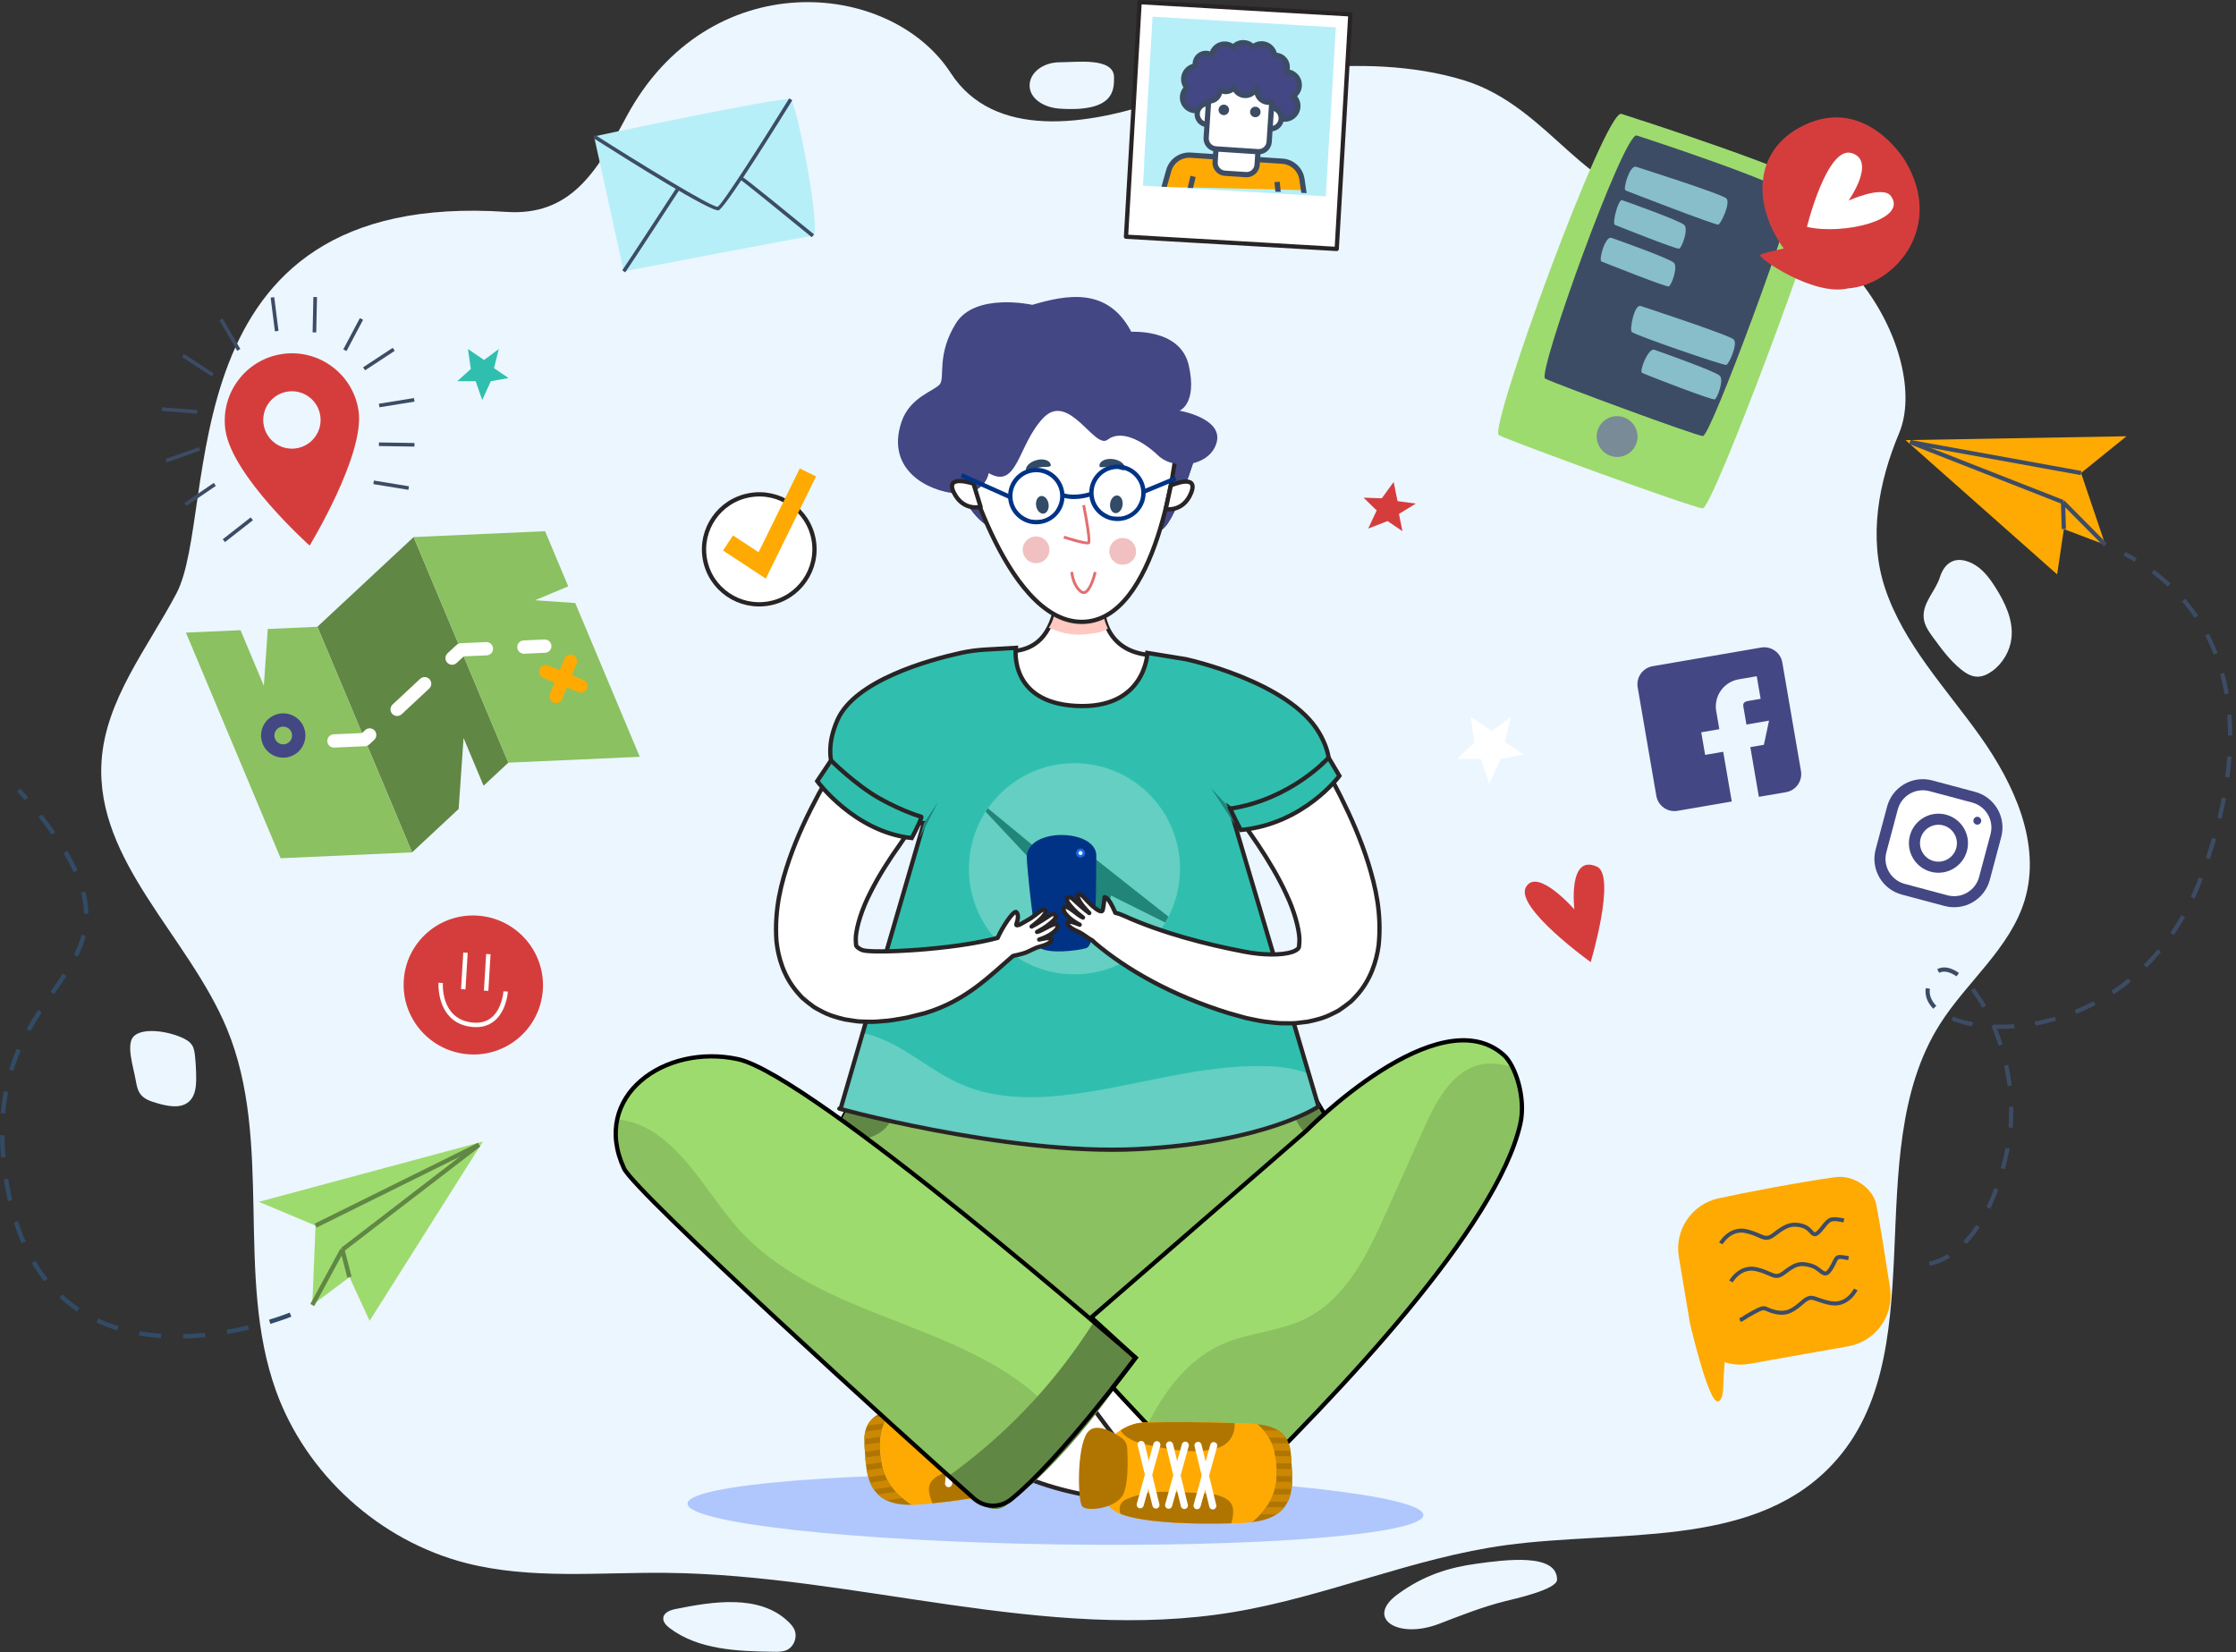 <svg width="314" height="232" viewBox="0 0 314 232" fill="none" xmlns="http://www.w3.org/2000/svg">
<rect x="0" y="0" width="314" height="232" fill="#333333" stroke="none"/>
<g clip-path="url(#clip0)">
<path d="M71.118 29.755C80.032 30.352 83.761 24.258 87.949 16.426C99.414 -5.018 124.949 -2.952 133.514 10.253C139.58 19.606 152.663 17.682 163.247 14.021C173.663 10.418 191.41 6.957 205.545 11.263C217.892 15.023 222.958 28.589 234.212 27.755C258.764 25.934 271.142 50.223 266.695 60.816C263.793 67.73 262.352 75.464 264.711 82.578C267.311 90.414 273.247 96.617 278.045 103.352C282.844 110.088 286.708 118.508 284.323 126.411C282.282 133.172 276.193 137.851 272.413 143.83C260.676 162.399 272.287 190.857 256.647 206.334C245.453 217.413 227.201 214.856 211.537 216.97C198.474 218.734 186.181 224.231 173.178 226.384C146.845 230.746 120.251 221.139 93.554 220.868C84.151 220.773 74.571 221.823 65.464 219.499C53.312 216.399 42.971 207.03 38.755 195.301C32.937 179.116 38.449 160.385 31.877 144.487C26.522 131.536 13.429 120.999 14.253 107.025C14.765 98.324 20.697 91.046 24.777 83.329C30.84 71.86 22.812 26.515 71.118 29.755ZM148.828 8.745C146.485 8.745 144.586 10.203 144.586 12.002C144.586 13.8 146.49 15.103 148.828 15.258C156.446 15.762 156.446 12.676 156.446 10.878C156.446 8.005 151.17 8.745 148.828 8.745ZM226.193 22.631C228.23 24.317 230.826 25.326 233.474 25.462C234.182 25.499 234.952 25.454 235.497 25.005C236.172 24.449 236.245 23.314 235.646 22.678C235.27 22.278 234.721 22.098 234.21 21.89C233.34 21.536 232.486 21.028 231.993 20.233C231.85 20.001 231.727 19.737 231.489 19.603C230.015 18.772 223.512 20.413 226.193 22.631ZM239.169 25.508C239.839 25.74 240.575 25.526 241.249 25.307C241.682 25.166 242.214 24.856 242.097 24.419C242.041 24.208 241.843 24.068 241.65 23.965C240.762 23.488 239.61 23.138 238.717 23.747C237.824 24.356 238.498 25.276 239.169 25.508ZM270.151 86.843C270.267 87.856 270.89 88.731 271.494 89.556C272.658 91.147 273.841 92.757 275.377 93.998C276.027 94.523 276.783 94.993 277.621 95.022C278.384 95.049 279.115 94.703 279.734 94.258C281.241 93.176 282.258 91.446 282.467 89.611C282.752 87.093 281.583 84.642 280.224 82.498C279.383 81.17 278.401 79.846 276.992 79.134C274.63 77.94 273.069 78.982 272.41 81.078C271.802 83.007 269.905 84.695 270.151 86.843ZM18.852 145.456C17.608 146.554 18.73 149.767 19.097 151.888C19.207 152.524 19.354 153.181 19.755 153.689C20.303 154.384 21.213 154.669 22.067 154.917C23.581 155.356 25.416 155.73 26.572 154.664C27.43 153.873 27.551 152.585 27.549 151.423C27.548 150.362 27.491 149.301 27.379 148.245C27.325 147.739 27.252 147.216 26.981 146.783C26.635 146.229 26.019 145.906 25.415 145.65C23.249 144.732 20.096 144.358 18.852 145.456ZM94.872 225.947C94.136 226.095 93.257 226.414 93.151 227.151C93.063 227.761 93.576 228.281 94.071 228.651C98.13 231.686 103.593 231.88 108.675 231.951C109.268 231.959 109.882 231.963 110.429 231.733C111.516 231.274 112.037 229.84 111.531 228.78C111.346 228.394 111.055 228.068 110.747 227.768C106.664 223.786 99.952 224.926 94.872 225.947ZM196.251 223.894C191.669 227.253 196.303 230.25 202.09 228.026C205.208 226.827 208.198 225.643 211.389 224.841C212.42 224.582 218.657 223.231 218.658 221.827C218.66 218.106 211.631 218.985 207.211 219.605C203.647 220.105 200.029 221.124 196.251 223.894Z" fill="#ECF6FF"/>
<path d="M168.068 63.355C168.068 63.355 164.839 74.253 162.85 74.489C159.996 74.828 163.354 55.608 163.354 55.608L168.068 63.355Z" fill="#003386"/>
<path d="M131.336 59.569C131.336 59.569 134.14 71.196 138.723 73.846C138.723 73.846 135.151 64.691 135.094 62.536C135.038 60.382 131.336 59.569 131.336 59.569Z" fill="#003386"/>
<path d="M154.839 84.019C154.839 84.019 153.952 91.888 162.373 92.041C167.372 92.133 156.853 100.389 154.676 101.649C152.5 102.909 145.438 102.195 145.438 102.195L138.036 91.469L140.811 91.464C145.797 91.695 147.525 88.834 148.355 84.903C148.365 84.858 148.375 84.812 148.384 84.766C149.318 80.16 154.839 84.019 154.839 84.019Z" fill="white" stroke="#282425" stroke-width="0.6" stroke-miterlimit="10" stroke-linecap="round" stroke-linejoin="round"/>
<path d="M148.355 84.903C148.365 84.858 148.375 84.812 148.384 84.766C149.318 80.16 154.839 84.019 154.839 84.019C154.839 84.019 154.552 86.241 155.578 88.259C155 88.672 154.171 88.955 151.9 89.1C150.278 89.203 148.845 88.825 147.276 88.147C147.941 87.238 148.111 86.062 148.355 84.903Z" fill="#FFC8C1"/>
<path d="M165.175 63.321C165.175 63.321 162.673 87.478 151.816 87.326C140.959 87.174 134.786 62.688 134.786 62.688L153.755 53.41C153.755 53.41 160.887 58.199 161.016 58.489C161.146 58.778 165.175 63.321 165.175 63.321Z" fill="#FFD9D2"/>
<path d="M163.821 68.31C163.821 68.31 167.775 66.557 166.675 69.329C165.574 72.1 163.104 71.633 163.104 71.633L163.821 68.31Z" fill="#FFD9D2"/>
<path d="M164.187 69.282C164.187 69.282 165.816 68.037 165.79 69.331C165.774 70.16 163.907 70.542 163.907 70.542L164.187 69.282Z" fill="#FFC8C1"/>
<path d="M136.84 67.925C136.84 67.925 132.752 66.51 134.082 69.179C135.411 71.848 137.834 71.175 137.834 71.175L136.84 67.925Z" fill="#FFD9D2"/>
<path d="M136.557 68.924C136.557 68.924 134.828 67.82 134.963 69.108C135.049 69.933 136.941 70.156 136.941 70.156L136.557 68.924Z" fill="#FFC8C1"/>
<path d="M154.233 72.118C153.455 71.399 153.004 70.422 152.962 69.364C152.919 68.306 153.291 67.295 154.008 66.517C154.727 65.739 155.705 65.288 156.762 65.246C157.815 65.191 158.83 65.574 159.609 66.293C160.387 67.011 160.838 67.989 160.88 69.047C160.923 70.104 160.551 71.115 159.834 71.893C159.115 72.671 158.137 73.123 157.08 73.165C157.004 73.168 156.93 73.169 156.854 73.168C155.879 73.153 154.956 72.784 154.233 72.118ZM156.787 65.858C155.892 65.894 155.067 66.275 154.46 66.933C153.853 67.59 153.539 68.445 153.574 69.339C153.61 70.234 153.991 71.059 154.649 71.666C155.307 72.273 156.162 72.573 157.055 72.553C157.95 72.517 158.775 72.135 159.382 71.477C159.989 70.82 160.303 69.966 160.269 69.071C160.233 68.177 159.851 67.35 159.193 66.743C158.583 66.18 157.802 65.869 156.979 65.856C156.915 65.855 156.852 65.855 156.787 65.858Z" fill="#003386"/>
<path d="M142.84 72.573C142.062 71.855 141.611 70.877 141.569 69.82C141.526 68.762 141.899 67.751 142.616 66.973C143.334 66.195 144.312 65.743 145.37 65.702C147.532 65.594 149.4 67.32 149.488 69.502C149.531 70.56 149.16 71.571 148.441 72.349C147.722 73.127 146.745 73.578 145.687 73.62C145.612 73.624 145.536 73.625 145.461 73.624C144.485 73.609 143.563 73.24 142.84 72.573ZM145.394 66.313C144.5 66.349 143.674 66.731 143.067 67.389C142.46 68.046 142.146 68.9 142.181 69.795C142.217 70.689 142.599 71.516 143.256 72.123C143.914 72.73 144.775 73.048 145.663 73.008C146.557 72.972 147.384 72.591 147.991 71.933C148.598 71.275 148.912 70.421 148.876 69.527C148.804 67.744 147.345 66.339 145.582 66.311C145.52 66.31 145.458 66.312 145.394 66.313Z" fill="#003386"/>
<path d="M150.701 70.078C152.093 70.099 153.303 69.665 153.373 69.639L153.163 69.064C153.141 69.072 150.994 69.838 149.285 69.226L149.079 69.803C149.61 69.994 150.169 70.069 150.701 70.078Z" fill="#003386"/>
<path d="M135.154 66.466L134.904 67.025L141.75 70.087L142 69.528L135.154 66.466Z" fill="#003386"/>
<path d="M164.997 66.893L160.457 68.776L160.692 69.342L165.232 67.459L164.997 66.893Z" fill="#003386"/>
<path d="M159.759 71.033C159.652 71.197 159.537 71.356 159.401 71.502C158.858 72.094 158.127 72.454 157.331 72.547L155.357 66.205C155.793 65.977 156.273 65.837 156.781 65.82C157.295 65.792 157.794 65.898 158.256 66.1L159.759 71.033Z" fill="url(#paint0_linear)"/>
<path d="M155.666 72.353L153.993 67.496C154.117 67.286 154.26 67.086 154.429 66.903C154.511 66.815 154.606 66.744 154.696 66.665L156.428 72.546C156.167 72.508 155.91 72.45 155.666 72.353Z" fill="url(#paint1_linear)"/>
<path d="M148.347 71.497C148.242 71.658 148.128 71.815 147.994 71.958C147.461 72.54 146.742 72.894 145.959 72.986L144.018 66.75C144.447 66.526 144.919 66.388 145.419 66.372C145.924 66.344 146.415 66.449 146.869 66.647L148.347 71.497Z" fill="url(#paint2_linear)"/>
<path d="M144.322 72.795L142.677 68.019C142.799 67.813 142.939 67.616 143.106 67.437C143.186 67.35 143.28 67.28 143.368 67.203L145.071 72.984C144.814 72.947 144.562 72.89 144.322 72.795Z" fill="url(#paint3_linear)"/>
<path d="M168.068 63.355C168.068 63.355 164.839 74.253 162.85 74.489C159.996 74.828 163.354 55.608 163.354 55.608L168.068 63.355Z" fill="#434784"/>
<path d="M131.336 59.569C131.336 59.569 134.14 71.196 138.723 73.846C138.723 73.846 135.151 64.691 135.094 62.536C135.038 60.382 131.336 59.569 131.336 59.569Z" fill="#434784"/>
<path d="M165.175 63.321C165.175 63.321 162.673 87.478 151.816 87.326C140.959 87.174 134.786 62.688 134.786 62.688L153.755 53.41C153.755 53.41 160.887 58.199 161.016 58.489C161.146 58.778 165.175 63.321 165.175 63.321Z" fill="white" stroke="#282425" stroke-width="0.6" stroke-miterlimit="10" stroke-linecap="round" stroke-linejoin="round"/>
<path d="M138.849 66.439C138.849 66.439 138.341 69.582 134.36 69.303C130.378 69.025 124.358 66.013 126.581 59.291C127.773 55.687 131.295 54.904 132.003 53.925C132.711 52.946 131.518 49.792 134.233 45.408C136.947 41.024 144.97 42.805 144.97 42.805C149.627 41.444 155.503 40.188 158.852 46.568C158.48 46.681 165.734 45.913 166.944 51.333C168.153 56.754 165.63 57.668 165.63 57.668C165.63 57.668 171.681 58.696 170.875 62.042C170.069 65.388 165.007 66.201 162.63 63.956C160.253 61.71 157.352 60.34 155.531 61.751C153.711 63.163 150.097 54.931 146.502 58.697C142.907 62.462 142.932 68.791 138.849 66.439Z" fill="#434784"/>
<path d="M164.423 68.17C164.423 68.17 168.377 66.417 167.277 69.189C166.176 71.96 163.706 71.493 163.706 71.493L164.423 68.17Z" fill="white" stroke="#282425" stroke-width="0.6" stroke-miterlimit="10" stroke-linecap="round" stroke-linejoin="round"/>
<path d="M136.711 67.925C136.711 67.925 132.624 66.51 133.953 69.179C135.283 71.848 137.706 71.175 137.706 71.175L136.711 67.925Z" fill="white" stroke="#282425" stroke-width="0.6" stroke-miterlimit="10" stroke-linecap="round" stroke-linejoin="round"/>
<path d="M157.948 65.801C157.865 66.401 157.152 65.692 156.171 65.556C155.189 65.421 154.311 65.912 154.394 65.312C154.476 64.712 155.339 64.335 156.32 64.471C157.302 64.606 158.031 65.201 157.948 65.801Z" fill="#324B66"/>
<path d="M154.233 72.118C153.455 71.399 153.004 70.422 152.962 69.364C152.919 68.306 153.291 67.295 154.008 66.517C154.727 65.739 155.705 65.288 156.762 65.246C157.815 65.191 158.83 65.574 159.609 66.293C160.387 67.011 160.838 67.989 160.88 69.047C160.923 70.104 160.551 71.115 159.834 71.893C159.115 72.671 158.137 73.123 157.08 73.165C157.004 73.168 156.93 73.169 156.854 73.168C155.879 73.153 154.956 72.784 154.233 72.118ZM156.787 65.858C155.892 65.894 155.067 66.275 154.46 66.933C153.853 67.59 153.539 68.445 153.574 69.339C153.61 70.234 153.991 71.059 154.649 71.666C155.307 72.273 156.162 72.573 157.055 72.553C157.95 72.517 158.775 72.135 159.382 71.477C159.989 70.82 160.303 69.966 160.269 69.071C160.233 68.177 159.851 67.35 159.193 66.743C158.583 66.18 157.802 65.869 156.979 65.856C156.915 65.855 156.852 65.855 156.787 65.858Z" fill="#003386"/>
<path d="M147.541 65.194C147.704 65.777 146.767 65.41 145.813 65.677C144.859 65.944 144.248 66.743 144.085 66.16C143.922 65.577 144.564 64.888 145.518 64.621C146.472 64.354 147.378 64.611 147.541 65.194Z" fill="#324B66"/>
<path d="M142.84 72.573C142.062 71.855 141.611 70.877 141.569 69.82C141.526 68.762 141.899 67.751 142.616 66.973C143.334 66.195 144.312 65.744 145.37 65.702C147.532 65.594 149.4 67.32 149.488 69.502C149.531 70.56 149.16 71.571 148.441 72.349C147.722 73.127 146.745 73.578 145.687 73.62C145.612 73.624 145.536 73.625 145.461 73.624C144.485 73.609 143.563 73.24 142.84 72.573ZM145.394 66.313C144.5 66.349 143.674 66.731 143.067 67.389C142.46 68.046 142.146 68.901 142.181 69.795C142.217 70.689 142.599 71.516 143.256 72.123C143.914 72.73 144.775 73.048 145.663 73.008C146.557 72.972 147.384 72.591 147.991 71.933C148.598 71.275 148.912 70.421 148.876 69.527C148.804 67.744 147.345 66.339 145.582 66.311C145.52 66.311 145.458 66.312 145.394 66.313Z" fill="#003386"/>
<path d="M150.701 70.078C152.093 70.099 153.303 69.665 153.373 69.639L153.163 69.064C153.141 69.072 150.994 69.838 149.285 69.226L149.079 69.803C149.61 69.994 150.169 70.069 150.701 70.078Z" fill="#003386"/>
<path d="M135.154 66.466L134.904 67.025L141.75 70.087L142 69.528L135.154 66.466Z" fill="#003386"/>
<path d="M164.997 66.893L160.457 68.776L160.692 69.342L165.232 67.459L164.997 66.893Z" fill="#003386"/>
<path d="M159.759 71.033C159.652 71.197 159.537 71.356 159.401 71.502C158.858 72.094 158.127 72.454 157.331 72.547L155.357 66.205C155.793 65.977 156.273 65.837 156.781 65.82C157.295 65.792 157.794 65.898 158.256 66.1L159.759 71.033Z" fill="url(#paint4_linear)"/>
<path d="M155.666 72.353L153.993 67.496C154.117 67.286 154.26 67.086 154.429 66.903C154.511 66.815 154.606 66.744 154.696 66.665L156.428 72.546C156.167 72.508 155.91 72.45 155.666 72.353Z" fill="url(#paint5_linear)"/>
<path d="M148.347 71.497C148.242 71.658 148.128 71.815 147.994 71.958C147.461 72.54 146.742 72.894 145.959 72.986L144.018 66.75C144.447 66.526 144.919 66.388 145.419 66.372C145.924 66.344 146.415 66.449 146.869 66.647L148.347 71.497Z" fill="url(#paint6_linear)"/>
<path d="M144.322 72.795L142.677 68.019C142.799 67.813 142.939 67.616 143.106 67.437C143.186 67.35 143.28 67.28 143.368 67.203L145.071 72.984C144.814 72.947 144.562 72.89 144.322 72.795Z" fill="url(#paint7_linear)"/>
<path d="M152.025 76.355C151.28 76.21 150.242 75.902 149.334 75.611L149.454 75.237C150.787 75.664 152.359 76.082 152.734 76.063C152.802 75.588 152.417 73.158 151.984 70.966L152.37 70.889C153.4 76.1 153.103 76.309 152.991 76.388C152.866 76.476 152.506 76.449 152.025 76.355Z" fill="#E36E71"/>
<path d="M146.57 72.123C147.052 72.047 147.355 71.433 147.247 70.752C147.14 70.07 146.662 69.579 146.18 69.655C145.699 69.731 145.395 70.345 145.503 71.027C145.61 71.708 146.088 72.199 146.57 72.123Z" fill="#324B66"/>
<path d="M157.644 70.931C157.733 70.247 157.414 69.641 156.93 69.578C156.446 69.515 155.982 70.019 155.893 70.703C155.804 71.387 156.124 71.993 156.607 72.056C157.091 72.119 157.555 71.615 157.644 70.931Z" fill="#324B66"/>
<path opacity="0.38" d="M147.287 77.787C147.608 76.798 147.066 75.738 146.078 75.417C145.09 75.097 144.029 75.639 143.709 76.627C143.389 77.615 143.93 78.676 144.918 78.996C145.906 79.316 146.967 78.775 147.287 77.787Z" fill="#DA5C5D"/>
<path opacity="0.38" d="M159.448 78.004C159.769 77.016 159.227 75.955 158.239 75.635C157.251 75.315 156.19 75.856 155.87 76.844C155.549 77.833 156.091 78.893 157.079 79.214C158.067 79.534 159.128 78.992 159.448 78.004Z" fill="#DA5C5D"/>
<path d="M151.948 83.373C151.868 83.346 151.784 83.303 151.697 83.239C150.466 82.33 150.319 80.414 150.314 80.333L150.707 80.305C150.708 80.323 150.848 82.122 151.931 82.923C152.099 83.046 152.217 83.024 152.291 82.996C152.853 82.787 153.398 81.223 153.609 80.287L153.993 80.373C153.933 80.642 153.373 83.014 152.428 83.365C152.308 83.41 152.14 83.438 151.948 83.373Z" fill="#E36E71"/>
<path opacity="0.35" d="M199.881 212.759C199.923 210.044 176.827 207.482 148.293 207.037C119.76 206.592 96.594 208.432 96.552 211.147C96.51 213.862 119.606 216.423 148.14 216.869C176.673 217.314 199.839 215.474 199.881 212.759Z" fill="#3D71F5"/>
<path d="M148.826 198.495C148.187 199.585 148.29 200.921 149.008 201.96C149.363 202.474 149.666 203.043 149.972 203.58C150.66 204.789 151.663 206.056 153.052 206.117C153.588 206.141 154.112 205.975 154.62 205.802C156.959 205.004 159.23 204.012 161.404 202.837C161.845 202.599 162.312 202.321 162.507 201.859C162.744 201.298 162.503 200.651 162.186 200.131C161.359 198.775 160.045 197.786 159.102 196.507C157.62 194.495 155.934 189.498 152.759 191.896C152.119 192.379 150.22 196.119 148.826 198.495Z" fill="white" stroke="#282425" stroke-width="0.6" stroke-miterlimit="10" stroke-linecap="round" stroke-linejoin="round"/>
<path d="M141.375 195.473C136.449 195.965 131.482 196.712 126.601 197.558C126.242 197.62 125.873 197.697 125.505 197.784C123.731 199.812 123.252 202.087 123.817 205.356C124.209 207.622 125.32 209.531 128.041 211.312C131.185 211.231 144.168 209.766 146.981 207.206C148.236 206.064 149.243 204.436 149.225 202.629C149.184 198.505 144.826 195.128 141.375 195.473Z" fill="#FFAA02"/>
<path d="M123.817 205.356C123.252 202.087 123.731 199.812 125.505 197.784C123.904 198.164 122.329 198.844 121.688 200.415C121.32 201.315 121.343 202.353 121.423 203.347C121.664 206.3 121.402 211.482 128.041 211.312C125.319 209.531 124.209 207.622 123.817 205.356Z" fill="#B07501"/>
<path d="M124.652 207.841L122.209 208.201C122.345 208.528 122.504 208.845 122.703 209.139L125.246 208.764C125.023 208.462 124.821 208.155 124.652 207.841Z" fill="#CC8802"/>
<path d="M121.716 206.46C121.773 206.789 121.849 207.115 121.941 207.437L124.303 207.089C124.177 206.774 124.071 206.453 123.985 206.125L121.716 206.46Z" fill="#CC8802"/>
<path d="M121.515 204.675C121.538 204.999 121.567 205.333 121.606 205.673L123.816 205.346C123.757 205.004 123.715 204.677 123.68 204.355L121.515 204.675Z" fill="#CC8802"/>
<path d="M122.685 199.059C122.322 199.369 122.021 199.747 121.798 200.201L124.202 199.846C124.363 199.469 124.555 199.103 124.785 198.749L122.685 199.059Z" fill="#CC8802"/>
<path d="M123.615 202.551L121.396 202.878C121.404 203.035 121.411 203.192 121.424 203.347C121.437 203.517 121.449 203.696 121.461 203.879L123.62 203.561C123.602 203.213 123.601 202.876 123.615 202.551Z" fill="#CC8802"/>
<path d="M125.839 209.48L123.313 209.853C123.647 210.176 124.049 210.456 124.526 210.684L126.763 210.354C126.421 210.067 126.113 209.776 125.839 209.48Z" fill="#CC8802"/>
<path d="M121.499 201.049C121.427 201.382 121.395 201.727 121.385 202.076L123.685 201.737C123.734 201.377 123.808 201.029 123.903 200.694L121.499 201.049Z" fill="#CC8802"/>
<path d="M141.375 195.473C136.449 195.965 131.482 196.712 126.601 197.558C126.242 197.62 125.873 197.697 125.505 197.784C123.731 199.812 123.252 202.087 123.817 205.356C124.209 207.622 125.32 209.531 128.041 211.312C131.185 211.231 144.168 209.766 146.981 207.206C148.236 206.064 149.243 204.436 149.225 202.629C149.184 198.505 144.826 195.128 141.375 195.473Z" fill="#FFAA02"/>
<path d="M141.375 195.473C137.142 195.896 132.882 196.513 128.67 197.213C128.666 197.714 128.813 198.242 129.086 198.726C130.102 200.531 132.13 200.584 133.992 200.456C136.42 200.289 138.758 199.503 141.035 198.692C142.309 198.238 143.664 197.708 144.412 196.582C144.506 196.441 144.581 196.282 144.643 196.118C143.568 195.613 142.429 195.368 141.375 195.473Z" fill="#FCDDC8"/>
<path d="M144.753 205.727C143.343 205.367 141.848 205.278 140.372 205.41C139.587 205.481 138.809 205.613 138.031 205.745C137.164 205.892 136.297 206.039 135.43 206.186C134.346 206.37 133.25 206.558 132.24 206.987C131.553 207.279 130.879 207.722 130.598 208.374C130.375 208.891 130.431 209.466 130.562 209.997C130.656 210.377 130.787 210.745 130.951 211.099C135.511 210.647 143.141 209.495 146.195 207.754C146.343 207.171 146.207 206.521 145.733 206.145C145.458 205.928 145.104 205.817 144.753 205.727Z" fill="#B07501"/>
<path d="M144.06 198.716C144.016 198.129 144.248 197.564 144.686 197.17C145.82 196.148 148.101 194.443 149.375 195.884C151.118 197.856 151.916 205.151 151.403 206.004C150.891 206.857 146.911 206.934 145.572 205.236C144.561 203.954 144.184 200.388 144.06 198.716Z" fill="#FCDDC8"/>
<path d="M133.282 208.833C133.241 208.839 133.198 208.841 133.155 208.835C132.88 208.806 132.682 208.56 132.712 208.285L133.658 199.592C133.688 199.319 133.932 199.114 134.209 199.15C134.484 199.179 134.682 199.425 134.651 199.7L133.706 208.393C133.68 208.623 133.502 208.801 133.282 208.833Z" fill="white"/>
<path d="M135.463 208.511C135.243 208.544 135.021 208.425 134.931 208.212L131.513 200.164C131.405 199.909 131.523 199.616 131.778 199.508C132.035 199.394 132.326 199.52 132.433 199.773L135.85 207.821C135.959 208.076 135.84 208.369 135.585 208.476C135.546 208.494 135.504 208.505 135.463 208.511Z" fill="white"/>
<path d="M137.232 208.25C137.192 208.256 137.149 208.257 137.105 208.252C136.83 208.223 136.632 207.976 136.663 207.701L137.609 199.009C137.638 198.736 137.881 198.531 138.159 198.567C138.434 198.596 138.632 198.842 138.602 199.117L137.656 207.81C137.631 208.04 137.453 208.218 137.232 208.25Z" fill="white"/>
<path d="M139.414 207.928C139.193 207.961 138.972 207.842 138.881 207.629L135.464 199.58C135.355 199.326 135.474 199.033 135.728 198.926C135.984 198.811 136.276 198.937 136.384 199.19L139.801 207.238C139.909 207.493 139.791 207.786 139.536 207.893C139.496 207.911 139.454 207.922 139.414 207.928Z" fill="white"/>
<path d="M141.184 207.667C141.143 207.673 141.1 207.674 141.057 207.669C140.782 207.639 140.584 207.393 140.614 207.118L141.56 198.426C141.59 198.153 141.832 197.947 142.11 197.983C142.385 198.013 142.584 198.259 142.553 198.534L141.607 207.226C141.582 207.457 141.404 207.634 141.184 207.667Z" fill="white"/>
<path d="M143.365 207.345C143.145 207.377 142.923 207.259 142.832 207.045L139.415 198.997C139.306 198.743 139.425 198.45 139.68 198.342C139.934 198.228 140.227 198.354 140.335 198.607L143.752 206.655C143.86 206.909 143.742 207.202 143.487 207.31C143.447 207.328 143.405 207.339 143.365 207.345Z" fill="white"/>
<path d="M156.51 201.774C157.286 202.771 157.359 204.109 156.782 205.234C156.498 205.79 156.271 206.393 156.038 206.966C155.514 208.254 154.685 209.641 153.315 209.883C152.787 209.976 152.246 209.88 151.72 209.775C149.297 209.29 146.915 208.602 144.607 207.722C144.138 207.543 143.639 207.329 143.385 206.896C143.077 206.371 143.232 205.698 143.478 205.141C144.121 203.688 145.295 202.536 146.062 201.145C147.269 198.956 148.288 193.782 151.75 195.746C152.446 196.141 154.818 199.601 156.51 201.774Z" fill="white" stroke="#282425" stroke-width="0.6" stroke-miterlimit="10" stroke-linecap="round" stroke-linejoin="round"/>
<path d="M183.428 158.804C183.428 158.804 202.01 139.921 211.198 148.173C212.778 149.592 214.335 154.158 213.49 157.85C210.188 172.278 188.311 195.47 172.262 211.054C172.262 211.054 167.744 207.206 157.654 196.334C150.443 188.564 150.461 187.423 150.461 187.423L183.428 158.804Z" fill="#3D71F6"/>
<path d="M159.468 190.669C159.468 190.669 148.96 204.891 142.007 210.531C140.468 211.779 138.265 211.746 136.779 210.434C126.924 201.727 89.187 167.436 87.632 164.085C82.923 153.935 93.316 146.503 103.632 148.734C113.949 150.965 159.468 190.669 159.468 190.669Z" fill="#3D71F6"/>
<path d="M141.94 210.584C140.423 211.807 138.241 211.725 136.78 210.435C126.926 201.73 89.187 167.436 87.632 164.085C86.474 161.587 86.233 159.255 86.677 157.19C88.477 157.338 90.317 158.039 91.829 159.034C97.047 162.465 99.872 168.484 104.135 173.048C109.163 178.431 116.053 181.644 122.895 184.372C129.737 187.1 136.811 189.525 142.832 193.766C146.008 196.004 148.996 198.983 149.632 202.845C149.629 202.855 149.627 202.863 149.624 202.873C147.012 205.844 144.272 208.704 141.94 210.584Z" fill="#1A65E8"/>
<path d="M171.53 188.813C175.312 187.109 179.683 186.998 183.395 185.145C189.057 182.317 192.045 176.108 194.631 170.332C196.418 166.34 198.206 162.349 199.993 158.358C201.737 154.464 204.132 150.049 208.352 149.418C209.706 149.215 211.095 149.453 212.396 149.878C213.43 151.939 214.112 155.129 213.49 157.85C210.188 172.278 188.312 195.47 172.262 211.054C172.262 211.054 168.794 208.101 161.154 200.062C163.501 195.356 166.78 190.953 171.53 188.813Z" fill="#1A65E8"/>
<path d="M189.009 161.971C188.842 161.952 188.673 161.94 188.511 161.91C185.606 161.385 183.066 159.555 181.971 157.202C181.49 156.167 181.121 154.449 181.358 153.029C182.063 152.918 182.76 152.816 183.469 152.699L189.009 161.971Z" fill="#003386"/>
<path d="M119.867 154.021C119.867 154.021 121.764 154.4 125.182 154.854C125.334 155.653 125.371 156.474 125.088 157.24C124.395 159.114 121.897 160.19 119.59 160.062C119.139 160.037 118.695 159.949 118.28 159.801L117.195 159.023L119.867 154.021Z" fill="#003386"/>
<path d="M183.878 153.305L191.481 166.028L152.588 187.182L117.712 158.65L120.384 153.648C120.384 153.648 148.074 159.212 183.878 153.305Z" fill="#8BC161" stroke="black" stroke-miterlimit="10"/>
<path d="M189.009 161.971C188.842 161.952 188.673 161.94 188.511 161.91C185.606 161.385 183.066 159.555 181.971 157.202C181.49 156.167 181.121 154.449 181.358 153.029C182.063 152.918 182.76 152.816 183.469 152.699L189.009 161.971Z" fill="#618744"/>
<path d="M119.867 154.021C119.867 154.021 121.764 154.4 125.182 154.854C125.334 155.653 125.371 156.474 125.088 157.24C124.395 159.114 121.897 160.19 119.59 160.062C119.139 160.037 118.695 159.949 118.28 159.801L117.195 159.023L119.867 154.021Z" fill="#618744"/>
<path d="M183.428 158.804C183.428 158.804 202.01 139.921 211.198 148.173C212.778 149.592 214.335 154.158 213.49 157.85C210.188 172.278 188.311 195.47 172.262 211.054C172.262 211.054 167.744 207.206 157.654 196.334C150.443 188.564 150.461 187.423 150.461 187.423L183.428 158.804Z" fill="#9EDB6E"/>
<path d="M159.468 190.669C159.468 190.669 148.96 204.891 142.007 210.531C140.468 211.779 138.265 211.746 136.779 210.434C126.924 201.727 89.187 167.436 87.632 164.085C82.923 153.935 93.316 146.503 103.632 148.734C113.949 150.965 159.468 190.669 159.468 190.669Z" fill="#9EDB6E"/>
<path d="M142.419 210.19C140.673 211.66 138.109 211.612 136.4 210.099C125.995 200.883 89.168 167.394 87.632 164.085C86.474 161.587 86.233 159.255 86.677 157.19C88.477 157.338 90.317 158.039 91.829 159.034C97.047 162.465 99.872 168.484 104.135 173.048C109.163 178.431 116.053 181.644 122.895 184.372C129.737 187.1 136.811 189.525 142.832 193.766C146.008 196.004 148.996 198.983 149.632 202.845C149.629 202.855 149.627 202.863 149.624 202.873C147.189 205.643 144.642 208.317 142.419 210.19Z" fill="#8BC161"/>
<path d="M153.612 185.636L159.468 190.669C159.468 190.669 151.277 203.991 141.219 211.443C140.105 212.269 138.487 211.883 137.444 210.968L133.217 207.26C140.846 201.806 147.411 195.001 152.588 187.182L153.612 185.636Z" fill="#618744"/>
<path d="M159.468 190.669C159.468 190.669 148.96 204.891 142.007 210.531C140.468 211.779 138.265 211.746 136.779 210.434C126.924 201.727 89.187 167.436 87.632 164.085C82.923 153.935 93.316 146.503 103.632 148.734C113.949 150.965 159.468 190.669 159.468 190.669Z" stroke="black" stroke-width="0.6" stroke-miterlimit="10"/>
<path d="M171.53 188.813C175.312 187.109 179.683 186.998 183.395 185.145C189.057 182.317 192.045 176.108 194.631 170.332C196.418 166.34 198.206 162.349 199.993 158.358C201.737 154.464 204.132 150.049 208.352 149.418C209.706 149.215 211.095 149.453 212.396 149.878C213.43 151.939 214.112 155.129 213.49 157.85C210.188 172.278 188.312 195.47 172.262 211.054C172.262 211.054 168.794 208.101 161.154 200.062C163.501 195.356 166.78 190.953 171.53 188.813Z" fill="#8BC161"/>
<path d="M183.428 158.804C183.428 158.804 202.01 139.921 211.198 148.173C212.778 149.592 214.335 154.158 213.49 157.85C210.188 172.278 188.311 195.47 172.262 211.054C172.262 211.054 167.744 207.206 157.654 196.334C157.163 195.805 156.706 195.306 156.279 194.837C157.652 193.065 159.468 190.669 159.468 190.669L153.255 184.998L183.428 158.804Z" stroke="black" stroke-width="0.6" stroke-miterlimit="10"/>
<path opacity="0.25" d="M165.71 122.227C165.837 114.04 159.304 107.299 151.116 107.171C142.929 107.044 136.189 113.577 136.061 121.764C135.933 129.952 142.467 136.692 150.654 136.82C158.841 136.948 165.582 130.414 165.71 122.227Z" fill="white"/>
<path d="M138.726 113.511L152.018 124.451L153.414 120.3C153.414 120.3 159.762 125.34 164.082 128.724C163.939 129.003 163.792 129.278 163.633 129.547L156.015 125.752L154.539 131.205L138.422 113.993C138.524 113.833 138.617 113.666 138.726 113.511Z" fill="#FFAA02"/>
<path d="M186.804 109.147C186.18 107.891 186.413 108.402 185.744 107.189C183.119 112.213 173.886 114.47 173.886 114.47L173.876 114.47C174.579 115.432 174.209 114.833 174.862 115.811C176.666 115.658 179.368 115.935 182.26 114.413C186.157 112.364 186.893 109.326 186.804 109.147Z" fill="#FFC8C1"/>
<path d="M173.886 114.47C173.886 114.47 191.607 113.978 185.277 102.957C181.106 95.695 166.526 92.565 166.526 92.565L161.135 91.688C161.135 91.688 160.867 99.685 151.013 99.121C141.604 98.581 142.65 90.974 142.65 90.974L138.374 91.219C137.188 91.287 136.012 91.445 134.851 91.703C130.466 92.677 120.071 95.529 117.61 101.097C113.005 111.516 125.28 115.889 129.738 115.586L118.041 155.712C115.455 155.035 141.163 162.313 159.703 161.365C177.673 160.446 185.158 155.378 185.158 155.378L172.753 113.557L173.886 114.47Z" fill="#30BFAE" stroke="#282425" stroke-width="0.6" stroke-miterlimit="10"/>
<path d="M155.111 125.984C155.076 126.513 154.884 127.812 154.829 127.887C154.651 128.131 154.116 127.781 153.876 127.598C152.797 126.778 152.369 126.084 151.891 125.696C151.721 125.558 151.187 125.466 151.382 126.06C151.642 126.856 152.53 127.745 152.967 128.219C152.247 127.711 150.756 126.344 150.659 126.236C150.264 125.793 149.428 125.945 150.066 126.883C150.219 127.108 150.609 127.526 150.796 127.725C151.094 128.042 151.674 128.542 152.084 128.846C151.402 128.61 149.812 126.962 149.438 127.388C148.991 128.067 150.47 129.28 151.623 129.853C151.34 129.762 150.081 129.165 149.915 129.562C149.795 130.105 150.985 130.641 151.49 130.874C152.213 131.208 152.799 131.802 153.521 132.136C154.397 132.54 155.294 132.95 156.255 133.032C156.344 133.039 156.441 133.043 156.518 132.995C156.626 132.928 156.658 132.786 156.739 132.687C156.859 132.54 157.07 132.508 157.227 132.402C157.489 132.225 157.565 131.874 157.578 131.558C157.624 130.418 157.128 129.368 156.698 128.34C155.531 125.548 155.104 126.092 155.111 125.984Z" fill="#FFD9D2"/>
<path opacity="0.25" d="M165.71 122.227C165.837 114.04 159.304 107.299 151.116 107.171C142.929 107.044 136.189 113.577 136.061 121.764C135.933 129.952 142.467 136.692 150.654 136.82C158.841 136.948 165.582 130.414 165.71 122.227Z" fill="white"/>
<path d="M138.726 113.511L152.018 124.451L153.414 120.3C153.414 120.3 159.762 125.34 164.082 128.724C163.939 129.003 163.792 129.278 163.633 129.547L156.015 125.752L154.539 131.205L138.422 113.993C138.524 113.833 138.617 113.666 138.726 113.511Z" fill="#218579"/>
<path d="M153.952 120.199C153.868 123.749 154.18 132.674 152.51 133.153C151.285 133.506 147.17 134.016 145.915 133.036C145.28 132.54 144.172 121.294 144.186 120.38C144.253 116.099 154.042 116.387 153.952 120.199Z" fill="#003386"/>
<path d="M152.374 119.798C152.379 119.446 152.098 119.156 151.746 119.15C151.394 119.145 151.104 119.426 151.098 119.778C151.093 120.13 151.374 120.42 151.726 120.426C152.078 120.431 152.368 120.15 152.374 119.798Z" fill="#1A65E8"/>
<path d="M152.026 119.792C152.029 119.632 151.901 119.5 151.741 119.498C151.581 119.495 151.449 119.623 151.446 119.783C151.444 119.943 151.572 120.075 151.732 120.078C151.892 120.08 152.024 119.952 152.026 119.792Z" fill="#E9F2FF"/>
<path d="M192.157 121.254C191.109 117.914 189.765 114.865 188.304 111.925C187.681 110.669 187.022 109.447 186.353 108.234C186.351 108.24 186.348 108.244 186.345 108.249C186.219 108.021 186.135 107.899 185.745 107.189C183.119 112.213 173.964 114.444 173.964 114.444L173.886 114.47C174.367 115.372 175.949 117.547 176.633 118.578C178.169 120.879 179.567 123.236 180.633 125.559C181.731 127.858 182.382 130.217 182.477 131.77C182.484 132.502 182.411 132.813 182.41 132.952C182.42 133.094 182.22 133.392 181.494 133.669C179.968 134.175 177.313 134.141 174.708 133.631C169.388 132.616 163.171 131.015 157.822 128.592C157.4 128.4 157.005 128.264 156.633 128.189C155.517 125.577 155.105 126.09 155.112 125.984C155.076 126.513 154.884 127.812 154.829 127.887C154.651 128.131 154.116 127.781 153.876 127.598C152.797 126.778 152.369 126.084 151.891 125.696C151.721 125.558 151.187 125.466 151.382 126.06C151.642 126.856 152.531 127.745 152.967 128.219C152.248 127.711 150.756 126.344 150.659 126.236C150.264 125.793 149.428 125.945 150.066 126.883C150.219 127.108 150.609 127.526 150.796 127.725C151.094 128.042 151.674 128.542 152.085 128.846C151.402 128.61 149.812 126.962 149.438 127.388C148.991 128.067 150.471 129.28 151.624 129.853C151.34 129.762 150.082 129.165 149.916 129.562C149.795 130.105 150.985 130.641 151.49 130.874C152.176 131.191 152.741 131.735 153.414 132.076C153.508 132.178 153.605 132.28 153.741 132.396C158.262 136.234 164.694 139.834 172.501 142.259L174.975 142.954C175.85 143.129 176.704 143.33 177.614 143.464C178.557 143.558 179.445 143.721 180.479 143.695C180.989 143.69 181.472 143.72 182.008 143.671L183.639 143.475C184.77 143.237 185.931 142.97 187.137 142.338C187.434 142.191 187.731 142.052 188.022 141.883C188.312 141.687 188.6 141.484 188.884 141.273C189.168 141.063 189.448 140.846 189.723 140.623C189.98 140.378 190.224 140.111 190.468 139.845C192.451 137.686 193.31 134.981 193.606 132.723C194.049 128.222 193.172 124.587 192.157 121.254Z" fill="white" stroke="#282425" stroke-width="0.6" stroke-miterlimit="10" stroke-linecap="round" stroke-linejoin="round"/>
<path d="M116.384 109.14C116.589 108.814 116.795 108.482 117.007 108.125C119.518 114.084 128.474 115.594 128.474 115.594C128.347 115.757 128.233 115.915 128.116 116.075C127.003 116.216 124.542 116.203 121.18 114.281C118.694 112.861 117.222 110.778 116.384 109.14Z" fill="#FFC8C1"/>
<path d="M148.482 129.855C148.181 129.375 146.347 130.746 145.635 130.87C146.09 130.635 146.742 130.235 147.088 129.97C147.304 129.804 147.756 129.454 147.944 129.256C148.723 128.432 147.923 128.148 147.461 128.522C147.348 128.614 145.657 129.723 144.865 130.109C145.372 129.711 146.392 128.977 146.777 128.233C147.064 127.677 146.523 127.683 146.332 127.792C145.799 128.098 145.264 128.713 144.068 129.35C143.801 129.492 142.849 130.139 142.713 129.87C142.671 129.787 143.275 128.541 142.689 128.061C142.236 127.966 140.752 130.214 140.094 131.709C133.78 133.409 122.45 133.915 121.109 133.423C120.392 133.124 120.202 132.82 120.215 132.679C120.22 132.54 120.156 132.226 120.186 131.494C120.329 129.946 121.053 127.608 122.223 125.344C123.36 123.055 124.831 120.743 126.438 118.491C127.154 117.482 127.702 116.584 128.474 115.594C128.474 115.594 119.518 114.084 117.007 108.125C116.301 109.316 115.643 110.242 114.98 111.478C113.429 114.37 111.99 117.377 110.839 120.682C109.72 123.981 108.73 127.587 109.033 132.1C109.258 134.367 110.032 137.097 111.947 139.317C112.182 139.59 112.418 139.865 112.668 140.118C112.935 140.349 113.208 140.575 113.485 140.794C113.763 141.013 114.044 141.225 114.328 141.43C114.614 141.608 114.906 141.756 115.199 141.913C116.384 142.581 117.536 142.884 118.66 143.157L120.283 143.405C120.818 143.47 121.301 143.455 121.81 143.476C122.844 143.535 123.736 143.399 124.682 143.335C125.596 143.229 126.456 143.055 127.336 142.908L129.83 142.29C135.69 140.565 139.135 136.9 142.263 134.235C142.743 134.147 143.219 134.017 143.689 133.886C144.456 133.673 145.129 133.18 145.896 132.967C146.432 132.818 147.693 132.48 147.661 131.924C147.561 131.506 146.223 131.893 145.929 131.937C147.159 131.557 148.814 130.597 148.482 129.855Z" fill="white" stroke="#282425" stroke-width="0.6" stroke-miterlimit="10" stroke-linecap="round" stroke-linejoin="round"/>
<path d="M172.753 113.557L170.046 110.651L173.415 115.788L172.753 113.557Z" fill="#218579"/>
<path d="M129.738 115.586L131.755 112.596L129.127 117.682L129.738 115.586Z" fill="#218579"/>
<path opacity="0.25" d="M118.404 155.529L121.431 145.117C122.243 145.305 122.76 145.478 123.536 145.783C127.621 147.389 130.951 150.512 134.976 152.263C139.889 154.401 145.478 154.342 150.789 153.634C159.685 152.448 168.404 149.551 177.378 149.704C179.136 149.735 180.914 149.899 182.61 150.385C182.935 150.478 183.009 150.487 183.461 150.676L184.799 155.268C184.799 155.268 177.583 160.146 159.613 161.065C141.073 162.013 115.819 154.852 118.404 155.529Z" fill="white"/>
<path d="M160.534 199.779C165.482 199.623 170.504 199.715 175.453 199.916C175.818 199.931 176.194 199.959 176.57 199.998C178.593 201.776 179.366 203.969 179.232 207.285C179.14 209.582 178.288 211.619 175.822 213.741C172.694 214.072 159.631 214.314 156.508 212.143C155.114 211.174 153.903 209.692 153.685 207.898C153.187 203.805 157.067 199.887 160.534 199.779Z" fill="#FFAA02"/>
<path d="M181.343 204.98C181.293 203.984 181.18 202.952 180.698 202.107C179.857 200.634 178.206 200.166 176.57 199.998C178.593 201.776 179.365 203.969 179.232 207.284C179.14 209.582 178.288 211.619 175.822 213.741C182.427 213.042 181.49 207.939 181.343 204.98Z" fill="#B07501"/>
<path d="M180.56 201.91C180.28 201.489 179.933 201.153 179.532 200.893L177.41 200.86C177.684 201.181 177.922 201.519 178.131 201.872L180.56 201.91Z" fill="#CC8802"/>
<path d="M181.215 203.715C181.16 203.37 181.083 203.032 180.967 202.711L178.538 202.673C178.676 202.993 178.794 203.328 178.89 203.679L181.215 203.715Z" fill="#CC8802"/>
<path d="M180.319 211.677L177.765 211.637C177.533 211.966 177.265 212.295 176.964 212.624L179.225 212.66C179.668 212.371 180.03 212.041 180.319 211.677Z" fill="#CC8802"/>
<path d="M181.375 205.513C181.363 205.329 181.351 205.15 181.343 204.98C181.335 204.825 181.321 204.668 181.309 204.511L179.066 204.476C179.122 204.797 179.165 205.131 179.193 205.478L181.375 205.513Z" fill="#CC8802"/>
<path d="M181.466 207.309C181.46 206.968 181.445 206.633 181.426 206.308L179.238 206.274C179.244 206.598 179.246 206.927 179.232 207.274L181.466 207.309Z" fill="#CC8802"/>
<path d="M180.831 210.89C180.99 210.571 181.106 210.237 181.198 209.895L178.728 209.857C178.603 210.19 178.442 210.521 178.261 210.849L180.831 210.89Z" fill="#CC8802"/>
<path d="M181.364 209.103C181.413 208.771 181.446 208.438 181.459 208.104L179.166 208.068C179.124 208.405 179.06 208.737 178.976 209.065L181.364 209.103Z" fill="#CC8802"/>
<path d="M160.534 199.779C165.482 199.623 170.504 199.715 175.453 199.916C175.818 199.931 176.194 199.959 176.57 199.998C178.593 201.776 179.366 203.969 179.232 207.285C179.14 209.582 178.288 211.619 175.822 213.741C172.694 214.072 159.631 214.314 156.508 212.143C155.114 211.174 153.903 209.692 153.685 207.898C153.187 203.805 157.067 199.887 160.534 199.779Z" fill="#FFAA02"/>
<path d="M160.534 199.779C164.786 199.645 169.09 199.7 173.357 199.844C173.426 200.341 173.35 200.883 173.142 201.399C172.371 203.321 170.367 203.639 168.504 203.755C166.075 203.906 163.654 203.432 161.291 202.926C159.969 202.642 158.556 202.293 157.667 201.275C157.555 201.147 157.461 200.999 157.378 200.845C158.378 200.204 159.475 199.812 160.534 199.779Z" fill="#B07501"/>
<path d="M158.523 210.386C159.875 209.845 161.345 209.561 162.826 209.5C163.613 209.467 164.402 209.497 165.191 209.526C166.07 209.559 166.948 209.591 167.827 209.624C168.925 209.665 170.037 209.708 171.094 210.001C171.813 210.201 172.539 210.552 172.903 211.162C173.191 211.645 173.211 212.223 173.151 212.766C173.107 213.155 173.025 213.537 172.909 213.91C168.329 214.057 160.614 213.911 157.359 212.584C157.136 212.026 157.186 211.363 157.607 210.929C157.851 210.677 158.187 210.521 158.523 210.386Z" fill="#B07501"/>
<path d="M158.296 203.345C158.262 202.757 157.958 202.227 157.473 201.893C156.215 201.029 153.731 199.635 152.656 201.231C151.186 203.413 151.347 210.75 151.966 211.529C152.586 212.308 156.542 211.864 157.648 210.006C158.483 208.603 158.391 205.019 158.296 203.345Z" fill="#B07501"/>
<path d="M170.302 211.968C170.343 211.968 170.386 211.964 170.429 211.953C170.697 211.888 170.862 211.618 170.795 211.349L168.723 202.855C168.657 202.588 168.389 202.416 168.119 202.488C167.85 202.553 167.686 202.823 167.752 203.092L169.825 211.586C169.88 211.812 170.08 211.964 170.302 211.968Z" fill="white"/>
<path d="M168.097 211.933C168.32 211.937 168.525 211.791 168.587 211.567L170.923 203.141C170.998 202.875 170.842 202.6 170.576 202.526C170.306 202.446 170.034 202.61 169.961 202.874L167.624 211.3C167.549 211.566 167.705 211.841 167.972 211.915C168.014 211.927 168.056 211.933 168.097 211.933Z" fill="white"/>
<path d="M166.31 211.905C166.351 211.906 166.394 211.902 166.436 211.891C166.705 211.826 166.869 211.556 166.803 211.287L164.73 202.793C164.665 202.526 164.397 202.354 164.126 202.426C163.858 202.491 163.693 202.761 163.759 203.03L165.832 211.524C165.887 211.749 166.087 211.902 166.31 211.905Z" fill="white"/>
<path d="M164.105 211.871C164.327 211.874 164.532 211.728 164.594 211.504L166.931 203.079C167.005 202.813 166.849 202.538 166.583 202.464C166.315 202.384 166.041 202.547 165.968 202.812L163.631 211.237C163.557 211.504 163.713 211.779 163.979 211.852C164.021 211.865 164.064 211.87 164.105 211.871Z" fill="white"/>
<path d="M162.316 211.843C162.357 211.844 162.4 211.839 162.442 211.828C162.711 211.763 162.875 211.493 162.809 211.225L160.736 202.73C160.671 202.464 160.404 202.291 160.132 202.363C159.864 202.429 159.699 202.699 159.766 202.967L161.838 211.461C161.894 211.687 162.093 211.84 162.316 211.843Z" fill="white"/>
<path d="M160.111 211.809C160.334 211.812 160.538 211.666 160.6 211.442L162.937 203.017C163.012 202.75 162.856 202.475 162.589 202.402C162.322 202.322 162.048 202.485 161.974 202.75L159.638 211.175C159.563 211.442 159.719 211.717 159.985 211.79C160.027 211.802 160.07 211.808 160.111 211.809Z" fill="white"/>
<path d="M116.7 106.789L114.761 109.692C114.761 109.692 119.981 116.834 128.037 117.682C129.679 114.541 129.363 114.686 129.363 114.686C129.363 114.686 126.869 113.997 123.526 112.126C120.183 110.255 116.7 106.789 116.7 106.789Z" fill="#30BFAE" stroke="#282425" stroke-width="0.6" stroke-miterlimit="10"/>
<path d="M186.575 106.396L188.09 108.952C188.09 108.952 183.128 115.704 174.255 116.552C173.668 115.533 173.107 114.329 172.753 113.557C181.362 112.256 186.575 106.396 186.575 106.396Z" fill="#30BFAE" stroke="#282425" stroke-width="0.6" stroke-miterlimit="10"/>
<path d="M227.691 15.989C227.691 15.989 255.607 24.891 255.955 26.944C256.304 28.997 240.531 71.461 239.108 71.388C237.685 71.316 212.019 61.931 210.488 61.104C208.957 60.276 225.411 15.251 227.691 15.989Z" fill="#9EDB6E"/>
<path d="M229.847 19.024C229.847 19.024 251.445 26.037 251.732 27.601C252.019 29.165 240.233 61.3 239.136 61.232C238.038 61.164 218.17 53.804 216.982 53.162C215.795 52.518 228.082 18.444 229.847 19.024Z" fill="#3D4C65"/>
<path d="M225.697 63.8C227.081 64.575 228.828 64.085 229.598 62.706C230.367 61.327 229.869 59.58 228.485 58.805C227.1 58.03 225.354 58.519 224.585 59.898C223.814 61.278 224.313 63.024 225.697 63.8Z" fill="#798B97"/>
<path d="M229.748 23.422C229.748 23.422 241.833 27.246 242.444 27.875C243.055 28.504 241.669 31.418 241.304 31.541C240.938 31.664 228.708 26.916 228.284 26.749C227.86 26.583 228.863 23.14 229.748 23.422Z" fill="#87BECA"/>
<path d="M230.391 42.971C230.391 42.971 242.857 47.044 243.468 47.673C244.079 48.302 242.796 51.12 242.43 51.244C242.064 51.367 229.773 47.123 229.154 46.622C228.8 46.335 229.506 42.689 230.391 42.971Z" fill="#87BECA"/>
<path d="M227.761 28.097C227.761 28.097 235.918 30.967 236.529 31.596C237.14 32.225 236.173 34.797 235.807 34.92C235.441 35.043 227.204 31.745 226.78 31.578C226.356 31.412 227.233 28.04 227.761 28.097Z" fill="#87BECA"/>
<path d="M232.322 49.116C232.322 49.116 240.899 52.131 241.51 52.759C242.122 53.388 241.154 55.961 240.788 56.084C240.423 56.206 232.114 53.03 230.589 52.352C230.172 52.167 231.437 48.834 232.322 49.116Z" fill="#87BECA"/>
<path d="M226.295 33.4C226.295 33.4 234.453 36.27 235.064 36.898C235.674 37.528 234.707 40.1 234.341 40.223C233.975 40.346 225.315 36.881 224.89 36.715C224.466 36.548 225.41 33.117 226.295 33.4Z" fill="#87BECA"/>
<path d="M267.543 22.589C267.543 22.589 262.047 13.299 253.224 17.638C246.14 21.122 246.143 28.818 250.488 34.898C249.16 35.184 247.442 35.587 247.187 35.805C246.763 36.167 254.675 41.646 259.515 40.498C259.515 40.498 259.516 40.497 259.517 40.497C266.145 40.045 273.123 31.845 267.543 22.589Z" fill="#D53D3D"/>
<path d="M253.748 31.859C253.748 31.859 256.568 20.396 260.05 21.502C263.533 22.608 259.595 28.168 259.595 28.168C259.595 28.168 264.381 25.984 265.527 27.516C268.018 30.846 258.848 33.045 253.748 31.859Z" fill="white"/>
<path d="M83.422 19.155L87.591 38.106C87.591 38.106 112.849 33.26 114.157 33.114C115.467 32.968 111.892 14.447 111.042 13.943C110.194 13.441 83.422 19.155 83.422 19.155Z" fill="#B7EFF9"/>
<path d="M101.108 29.395C101.033 29.463 100.972 29.508 100.926 29.525C99.963 29.88 88.268 22.541 83.284 19.369L83.56 18.94C89.725 22.865 99.854 29.078 100.782 29.041C101.478 28.648 107.319 19.493 110.827 13.812L111.259 14.076C109.778 16.474 102.629 28 101.108 29.395Z" fill="#3D4C65"/>
<path d="M87.801 38.249L87.382 37.963C88.52 36.308 94.978 26.398 95.042 26.298L95.467 26.574C95.402 26.674 88.942 36.589 87.801 38.249Z" fill="#3D4C65"/>
<path d="M113.996 33.311C110.152 30.166 104.297 25.412 103.923 25.203L104.045 24.987L103.814 24.834L103.989 24.722C104.137 24.7 104.252 24.682 114.319 32.917L113.996 33.311Z" fill="#3D4C65"/>
<path d="M40.916 184.893C40.87 184.912 39.786 185.356 37.964 185.91L37.784 185.319C39.576 184.774 40.67 184.326 40.68 184.322L40.916 184.893ZM34.962 186.721C33.945 186.963 32.92 187.173 31.915 187.346L31.811 186.737C32.803 186.566 33.815 186.359 34.819 186.12L34.962 186.721ZM28.769 187.156L28.832 187.77C27.779 187.878 26.733 187.944 25.723 187.968L25.708 187.35C26.702 187.327 27.732 187.261 28.769 187.156ZM22.647 187.288L22.606 187.904C21.545 187.833 20.503 187.709 19.508 187.536L19.614 186.928C20.587 187.097 21.608 187.218 22.647 187.288ZM12.305 126.873C12.37 127.351 12.407 127.829 12.415 128.296L11.797 128.308C11.789 127.865 11.754 127.41 11.693 126.956C11.692 126.954 11.692 126.951 11.691 126.949C11.62 126.422 11.511 125.879 11.368 125.333L11.965 125.176C12.115 125.746 12.229 126.314 12.304 126.865C12.304 126.868 12.304 126.87 12.305 126.873ZM10.902 122.226L10.339 122.479C9.95 121.617 9.472 120.707 8.92 119.776L9.452 119.461C10.016 120.412 10.503 121.342 10.902 122.226ZM12.043 131.425C11.798 132.377 11.429 133.336 10.917 134.356L10.365 134.079C10.857 133.099 11.211 132.18 11.445 131.271L12.043 131.425ZM7.759 116.85L7.253 117.205C6.698 116.414 6.081 115.585 5.418 114.741L5.904 114.36C6.573 115.212 7.197 116.05 7.759 116.85ZM16.646 186.225L16.467 186.817C15.453 186.509 14.47 186.134 13.542 185.703L13.803 185.143C14.704 185.561 15.661 185.926 16.646 186.225ZM9.341 137.049C8.826 137.84 8.282 138.624 7.706 139.453L7.597 139.61L7.089 139.258L7.198 139.101C7.772 138.275 8.314 137.495 8.824 136.712L9.341 137.049ZM3.936 111.962L3.466 112.363C3.121 111.959 2.764 111.549 2.394 111.13L2.857 110.721C3.23 111.142 3.589 111.555 3.936 111.962ZM5.868 142.159C5.259 143.093 4.74 143.951 4.28 144.781L3.739 144.481C4.207 143.638 4.733 142.768 5.35 141.822L5.868 142.159ZM11.154 183.658L10.811 184.171C9.944 183.593 9.116 182.941 8.351 182.233L8.77 181.779C9.512 182.465 10.313 183.097 11.154 183.658ZM2.925 147.521C2.518 148.461 2.162 149.424 1.868 150.381L1.277 150.2C1.578 149.22 1.942 148.236 2.358 147.275L2.925 147.521ZM6.707 179.553L6.223 179.938C5.589 179.141 4.994 178.273 4.454 177.36L4.987 177.046C5.511 177.935 6.09 178.778 6.707 179.553ZM1.137 153.341C0.952 154.321 0.815 155.338 0.729 156.364L0.113 156.313C0.2 155.265 0.34 154.227 0.53 153.226L1.137 153.341ZM3.602 174.332L3.036 174.58C2.632 173.659 2.262 172.679 1.936 171.665L2.525 171.476C2.844 172.469 3.207 173.431 3.602 174.332ZM0.618 159.417C0.626 160.404 0.677 161.432 0.769 162.471L0.153 162.526C0.06 161.47 0.009 160.426 0 159.422L0.618 159.417ZM1.718 168.526L1.116 168.664C0.958 167.973 0.813 167.256 0.686 166.53C0.632 166.22 0.581 165.913 0.533 165.609L1.144 165.513C1.191 165.813 1.241 166.117 1.295 166.424C1.42 167.139 1.563 167.846 1.718 168.526Z" fill="#324B66"/>
<path d="M36.347 168.767L44.313 172.11L43.85 183.259L49.076 179.345L51.906 185.476L67.814 160.302L36.347 168.767Z" fill="#9EDB6E"/>
<path d="M67.113 160.481L44.177 171.834L44.451 172.388L67.387 161.034L67.113 160.481Z" fill="#618744"/>
<path d="M47.801 175.345L43.579 183.112L44.123 183.408L48.344 175.64L47.801 175.345Z" fill="#618744"/>
<path d="M67.062 160.513L47.886 175.249L48.262 175.739L67.439 161.004L67.062 160.513Z" fill="#618744"/>
<path d="M48.373 175.415L47.775 175.57L48.776 179.423L49.374 179.268L48.373 175.415Z" fill="#618744"/>
<path d="M223.381 135.104C223.381 135.104 212.697 127.449 214.281 124.586C215.865 121.723 221.087 127.703 221.087 127.703C221.087 127.703 220.141 119.873 224.239 121.689C227.02 122.922 223.381 135.104 223.381 135.104Z" fill="#D53D3D"/>
<path d="M65.875 148.057C71.269 148.405 75.907 144.324 76.234 138.945C76.56 133.566 72.452 128.924 67.058 128.577C61.664 128.229 57.027 132.308 56.7 137.687C56.373 143.068 60.481 147.71 65.875 148.057Z" fill="#D53D3D"/>
<path d="M65.678 133.797L65.057 133.757L64.746 138.898L65.366 138.939L65.678 133.797Z" fill="white"/>
<path d="M68.889 134.003L68.27 133.964L67.957 139.105L68.578 139.145L68.889 134.003Z" fill="white"/>
<path d="M64.212 143.583C61.331 141.98 61.573 138.045 61.576 137.998L62.195 138.045C62.181 138.243 61.909 142.89 66.037 143.552C67.226 143.744 68.218 143.531 68.984 142.921C70.529 141.691 70.7 139.229 70.702 139.205L71.321 139.245C71.314 139.357 71.134 142 69.376 143.403C68.467 144.128 67.311 144.384 65.941 144.164C65.266 144.055 64.695 143.852 64.212 143.583Z" fill="white"/>
<path d="M298.625 61.26L292.24 66.42L295.65 76.505L289.826 74.3L288.881 80.659L267.598 61.807L298.625 61.26Z" fill="#FFAA02"/>
<path d="M292.29 66.137L268.287 61.782L268.184 62.361L292.187 66.716L292.29 66.137Z" fill="#3D4C65"/>
<path d="M295.86 76.298L289.917 70.304L289.5 70.717L295.444 76.712L295.86 76.298Z" fill="#3D4C65"/>
<path d="M289.816 70.233L268.34 61.805L268.128 62.353L289.604 70.782L289.816 70.233Z" fill="#3D4C65"/>
<path d="M290.004 70.502L289.416 70.517L289.531 74.308L290.12 74.293L290.004 70.502Z" fill="#3D4C65"/>
<path d="M300.054 78.383L299.751 78.888C299.249 78.59 298.728 78.303 298.203 78.033L298.474 77.51C299.01 77.785 299.542 78.079 300.054 78.383ZM304.81 81.93L304.406 82.36C303.703 81.707 302.951 81.081 302.172 80.501L302.527 80.03C303.323 80.623 304.09 81.263 304.81 81.93ZM308.671 86.43L308.182 86.759C307.641 85.961 307.049 85.185 306.42 84.453L306.869 84.07C307.512 84.82 308.119 85.613 308.671 86.43ZM311.418 91.68L310.866 91.894C310.515 90.988 310.112 90.099 309.668 89.25L310.193 88.978C310.645 89.846 311.057 90.755 311.418 91.68ZM312.344 94.496C312.599 95.433 312.813 96.406 312.981 97.39L312.4 97.49C312.235 96.525 312.024 95.57 311.775 94.652L312.344 94.496ZM313.35 100.327C313.428 101.289 313.468 102.284 313.47 103.284L312.88 103.287C312.878 102.303 312.839 101.323 312.762 100.376L313.35 100.327ZM313.369 106.24C313.303 107.196 313.202 108.186 313.069 109.181L312.485 109.105C312.616 108.123 312.715 107.146 312.78 106.202L313.369 106.24ZM312.596 112.097C312.417 113.035 312.206 114.007 311.969 114.983L311.395 114.847C311.631 113.879 311.84 112.918 312.016 111.989L312.596 112.097ZM311.206 117.836C310.937 118.755 310.639 119.703 310.321 120.653L309.761 120.468C310.078 119.526 310.373 118.586 310.639 117.674L311.206 117.836ZM309.33 123.432L309.256 123.629C308.928 124.494 308.57 125.348 308.19 126.168L307.655 125.923C308.029 125.116 308.382 124.275 308.705 123.422L308.778 123.229L309.33 123.432ZM275.093 136.627L274.752 137.107C274.107 136.654 273.112 136.184 272.319 136.609L272.041 136.092C272.14 136.039 272.24 135.996 272.343 135.961C273.136 135.691 274.086 135.921 275.093 136.627ZM271.012 138.84C270.956 139.24 270.993 139.634 271.122 140.013C271.268 140.443 271.534 140.857 271.912 141.245L271.49 141.656C271.049 141.205 270.737 140.716 270.562 140.203C270.405 139.737 270.359 139.251 270.428 138.761L271.012 138.84ZM306.837 128.807C306.347 129.674 305.818 130.521 305.264 131.324L304.778 130.993C305.321 130.204 305.842 129.371 306.324 128.519L306.837 128.807ZM278.886 141.227L278.373 141.517C277.863 140.619 277.325 139.809 276.773 139.109L277.237 138.745C277.807 139.468 278.361 140.304 278.886 141.227ZM277.049 143.543L276.937 144.12C275.877 143.92 274.908 143.64 274.054 143.287L274.282 142.744C275.097 143.082 276.029 143.35 277.049 143.543ZM303.468 133.692C302.832 134.454 302.155 135.191 301.456 135.881L301.041 135.465C301.727 134.787 302.392 134.064 303.015 133.317L303.468 133.692ZM299.239 137.865C298.469 138.488 297.66 139.079 296.835 139.62L296.511 139.13C297.32 138.599 298.113 138.02 298.868 137.409L299.239 137.865ZM282.846 143.818L282.889 144.404C282.065 144.465 281.244 144.488 280.444 144.471C280.656 144.997 280.857 145.537 281.043 146.084C281.109 146.277 281.173 146.47 281.235 146.666L280.673 146.845C280.613 146.653 280.549 146.463 280.485 146.274C280.234 145.537 279.955 144.813 279.658 144.12L279.927 144.005L279.934 143.867C280.88 143.908 281.86 143.891 282.846 143.818ZM294.266 141.128C293.388 141.586 292.478 142.004 291.561 142.372L291.342 141.827C292.241 141.467 293.133 141.056 293.994 140.607L294.266 141.128ZM288.582 142.777L288.744 143.341C287.791 143.617 286.814 143.848 285.845 144.024L285.741 143.446C286.69 143.273 287.646 143.048 288.582 142.777ZM282.004 149.527C282.216 150.494 282.384 151.477 282.503 152.448L281.918 152.52C281.801 151.568 281.636 150.603 281.428 149.654L282.004 149.527ZM282.72 155.404C282.742 156.401 282.712 157.399 282.632 158.371L282.043 158.324C282.123 157.373 282.151 156.396 282.129 155.42L282.72 155.404ZM282.217 161.313L282.171 161.539C281.978 162.455 281.763 163.348 281.532 164.192L280.963 164.039C281.191 163.206 281.404 162.325 281.594 161.421L281.638 161.201L282.217 161.313ZM280.636 167.016C280.285 167.983 279.897 168.904 279.485 169.753L278.954 169.499C279.357 168.667 279.737 167.765 280.081 166.818L280.636 167.016ZM278.013 172.344C277.434 173.214 276.806 174.002 276.148 174.685L275.723 174.279C276.357 173.621 276.962 172.861 277.522 172.02L278.013 172.344ZM273.82 176.597C273.206 176.982 272.586 177.281 271.976 177.489C271.365 177.697 270.988 177.734 270.971 177.736L270.918 177.15C270.921 177.15 271.25 177.116 271.786 176.933C272.352 176.74 272.932 176.46 273.507 176.1L273.82 176.597Z" fill="#3D4C65"/>
<path d="M235.76 176.499C235.127 172.714 237.575 169.103 241.324 168.278C245.017 167.466 252.735 165.995 257.764 165.301C260.404 164.937 263.076 166.975 263.491 169.175C264.106 172.443 264.839 177.055 265.421 180.874C266.009 184.729 263.423 188.352 259.585 189.045L245.666 191.517C241.718 192.23 237.949 189.578 237.287 185.621L235.76 176.499Z" fill="#FFAA02"/>
<path d="M241.906 174.74L241.413 174.468C241.427 174.443 242.809 172.025 245.323 172.624C246.151 172.823 246.705 173.065 247.15 173.26C247.939 173.606 248.205 173.722 248.992 173.117C250.441 172.003 251.449 171.365 253.203 171.875C253.892 172.075 254.26 172.473 254.529 172.763C254.657 172.901 254.783 173.042 254.858 173.04C254.94 173.037 255.157 172.929 255.698 172.241C256.774 170.875 256.985 170.721 258.99 171.105L258.883 171.655C257.14 171.322 257.121 171.344 256.175 172.545C255.579 173.302 255.225 173.586 254.88 173.6C254.547 173.619 254.338 173.385 254.115 173.143C253.866 172.874 253.584 172.569 253.046 172.413C251.512 171.968 250.678 172.529 249.336 173.56C248.283 174.369 247.771 174.144 246.923 173.773C246.499 173.587 245.971 173.356 245.192 173.169C243.098 172.669 241.953 174.655 241.906 174.74Z" fill="#3D4C65"/>
<path d="M243.326 180.085L242.834 179.813C242.847 179.788 244.229 177.368 246.744 177.969C247.572 178.168 248.126 178.41 248.571 178.605C249.359 178.95 249.625 179.068 250.412 178.462C251.872 177.341 252.641 176.936 254.393 177.444C255.001 177.621 255.417 177.95 255.752 178.215C255.998 178.408 256.21 178.578 256.347 178.547C256.472 178.522 256.703 178.341 257.093 177.626C257.216 177.402 257.304 177.213 257.377 177.055C257.815 176.116 258.045 176.1 259.644 176.406L259.537 176.957C258.166 176.694 258.166 176.694 257.888 177.291C257.81 177.457 257.717 177.657 257.588 177.894C257.163 178.671 256.836 179.02 256.46 179.096C256.062 179.176 255.742 178.922 255.402 178.653C255.09 178.407 254.737 178.128 254.235 177.982C252.719 177.541 252.11 177.866 250.756 178.906C249.704 179.713 249.192 179.49 248.344 179.118C247.92 178.932 247.391 178.701 246.613 178.514C244.519 178.014 243.374 180 243.326 180.085Z" fill="#3D4C65"/>
<path d="M244.416 185.629L244.244 185.095C244.517 185.008 244.522 185.004 244.647 184.916C244.816 184.796 245.168 184.548 246.374 183.899C247.496 183.296 247.734 183.35 248.32 183.612C248.559 183.718 248.856 183.851 249.377 183.968C250.935 184.317 251.732 183.703 253.007 182.59C254.006 181.718 254.531 181.91 255.401 182.228C255.837 182.387 256.378 182.584 257.167 182.722C259.302 183.091 260.338 180.971 260.348 180.95L260.857 181.19C260.845 181.215 259.62 183.719 257.07 183.274C256.232 183.128 255.664 182.92 255.207 182.754C254.399 182.459 254.126 182.359 253.378 183.012C252.002 184.213 251.039 184.915 249.253 184.515C248.677 184.386 248.337 184.234 248.089 184.123C247.662 183.933 247.573 183.892 246.642 184.392C245.466 185.024 245.133 185.26 244.973 185.373C244.8 185.495 244.748 185.523 244.416 185.629Z" fill="#3D4C65"/>
<path d="M237.484 186.477C237.484 186.477 239.408 194.689 240.748 196.48C241.474 197.35 241.959 196.285 241.982 194.838C242.003 193.507 242.479 187.511 242.479 187.511L237.484 186.477Z" fill="#FFAA02"/>
<path d="M108.012 84.735C112.226 83.963 115.019 79.938 114.251 75.743C113.482 71.549 109.443 68.775 105.229 69.547C101.015 70.319 98.222 74.345 98.991 78.539C99.759 82.734 103.798 85.507 108.012 84.735Z" fill="white" stroke="#282425" stroke-width="0.6" stroke-miterlimit="10" stroke-linecap="round" stroke-linejoin="round"/>
<path d="M107.541 81.252L101.532 77.308L102.938 75.188L106.528 77.545L112.31 65.787L114.599 66.9L107.541 81.252Z" fill="#FFAA02"/>
<path d="M277.021 111.673L271.406 110.174C268.823 109.484 266.169 111.02 265.479 113.603L263.98 119.217C263.29 121.801 264.826 124.455 267.409 125.145L273.024 126.644C275.607 127.333 278.261 125.798 278.951 123.214L280.45 117.6C281.14 115.017 279.604 112.362 277.021 111.673Z" fill="white"/>
<path d="M277.36 111.197L271.349 109.592C268.583 108.854 265.742 110.498 265.003 113.264L263.398 119.274C262.66 122.04 264.304 124.882 267.07 125.62L273.081 127.225C275.846 127.964 278.688 126.32 279.427 123.554L281.031 117.543C281.77 114.777 280.126 111.935 277.36 111.197ZM277.924 123.152C277.408 125.086 275.415 126.239 273.482 125.723L267.471 124.118C265.538 123.602 264.385 121.609 264.901 119.675L266.506 113.665C267.022 111.731 269.015 110.579 270.948 111.095L276.959 112.699C278.892 113.216 280.045 115.208 279.529 117.142L277.924 123.152Z" fill="#434784"/>
<path d="M273.285 114.402C271.072 113.811 268.799 115.126 268.208 117.339C267.617 119.552 268.932 121.825 271.145 122.416C273.358 123.007 275.631 121.691 276.222 119.478C276.813 117.266 275.498 114.992 273.285 114.402ZM271.546 120.913C270.166 120.545 269.342 119.12 269.71 117.74C270.079 116.359 271.503 115.536 272.883 115.904C274.264 116.273 275.088 117.696 274.719 119.077C274.351 120.458 272.927 121.282 271.546 120.913Z" fill="#434784"/>
<path d="M278.207 115.394C278.285 115.099 278.11 114.796 277.815 114.717C277.52 114.638 277.217 114.814 277.139 115.109C277.06 115.403 277.235 115.706 277.53 115.785C277.825 115.864 278.128 115.689 278.207 115.394Z" fill="#434784"/>
<path d="M247.314 90.932L232.082 93.551C230.682 93.792 229.739 95.126 229.979 96.527L232.598 111.759C232.839 113.159 234.174 114.102 235.574 113.861L243.19 112.552L241.989 105.57L239.451 106.007L238.905 102.833L241.444 102.397L241.007 99.858C240.646 97.755 242.057 95.757 244.161 95.395L246.699 94.959L247.245 98.132L245.976 98.35C245.275 98.471 244.695 98.503 244.815 99.203L245.252 101.742L248.425 101.196L247.702 104.588L245.798 104.915L246.998 111.897L250.806 111.242C252.206 111.001 253.149 109.667 252.908 108.267L250.289 93.034C250.049 91.634 248.714 90.692 247.314 90.932Z" fill="#434784"/>
<path d="M66.117 51.809L65.71 49.006L67.976 50.55L70.053 49.006L69.374 51.697L71.41 53.088L68.926 53.534L67.716 56.18L66.795 53.534H64.217L66.117 51.809Z" fill="#30BFAE"/>
<path d="M194.045 69.975L195.711 67.684L196.255 70.371L198.82 70.717L196.455 72.169L196.941 74.587L194.851 73.171L192.138 74.22L193.326 71.683L191.48 69.883L194.045 69.975Z" fill="#D53D3D"/>
<path d="M207.05 104.31L206.517 100.639L209.485 102.66L212.206 100.639L211.317 104.163L213.984 105.986L210.73 106.57L209.145 110.036L207.939 106.57H204.561L207.05 104.31Z" fill="white"/>
<path d="M44.57 88.014L57.865 119.695L64.409 113.597L65.097 103.633L67.909 110.335L71.384 107.098L58.088 75.416L44.57 88.014Z" fill="#618744"/>
<path d="M37.603 88.324L37.052 96.3L33.777 88.495L26.11 88.836L39.406 120.518L57.865 119.695L44.57 88.014L37.603 88.324Z" fill="#8BC161"/>
<path d="M75.136 84.291L79.796 82.335L76.547 74.594L58.088 75.416L71.383 107.098L89.843 106.275L80.78 84.68L75.136 84.291Z" fill="#8BC161"/>
<path d="M51.579 104.715C51.478 104.757 51.371 104.781 51.261 104.787L46.939 104.98C46.423 105.003 45.987 104.604 45.964 104.089C45.941 103.574 46.341 103.137 46.856 103.114L50.836 102.937L51.277 102.526C51.655 102.174 52.245 102.195 52.597 102.572C52.949 102.95 52.928 103.541 52.55 103.892L51.857 104.538C51.775 104.613 51.681 104.673 51.579 104.715ZM56.13 100.472C55.655 100.67 55.108 100.446 54.909 99.97C54.758 99.609 54.848 99.192 55.135 98.926L58.994 95.33C59.371 94.978 59.962 94.999 60.314 95.376C60.666 95.754 60.645 96.345 60.267 96.696L56.407 100.297C56.326 100.371 56.232 100.43 56.13 100.472L56.13 100.472ZM68.663 91.957C68.562 91.999 68.454 92.024 68.345 92.028L65.123 92.172L64.126 93.101C63.749 93.452 63.158 93.431 62.806 93.054C62.455 92.677 62.476 92.086 62.853 91.734L64.102 90.574C64.265 90.423 64.475 90.334 64.697 90.324L68.263 90.165C68.778 90.142 69.215 90.54 69.239 91.055C69.257 91.446 69.029 91.806 68.668 91.958L68.663 91.957Z" fill="white"/>
<path d="M76.866 91.596C76.765 91.638 76.657 91.662 76.548 91.667L73.617 91.798C73.101 91.822 72.663 91.424 72.639 90.908C72.615 90.391 73.013 89.954 73.529 89.929L76.461 89.799C76.976 89.775 77.413 90.173 77.436 90.689C77.454 91.079 77.227 91.44 76.866 91.592L76.866 91.596Z" fill="white"/>
<path d="M40.979 106.152C39.394 106.817 37.57 106.072 36.905 104.487C36.24 102.902 36.986 101.078 38.571 100.413C40.155 99.748 41.979 100.493 42.645 102.078C43.308 103.663 42.563 105.486 40.979 106.152ZM39.293 102.134C38.659 102.4 38.361 103.13 38.627 103.764C38.893 104.398 39.623 104.696 40.256 104.43C40.89 104.164 41.189 103.434 40.923 102.8C40.656 102.167 39.927 101.869 39.293 102.134Z" fill="#434784"/>
<path d="M80.319 94.813L80.975 93.207C81.17 92.729 80.942 92.184 80.464 91.989C79.987 91.794 79.442 92.023 79.247 92.5L78.59 94.107L76.983 93.45C76.506 93.255 75.961 93.484 75.766 93.961C75.571 94.438 75.799 94.984 76.277 95.179L77.883 95.835L77.227 97.442C77.031 97.919 77.26 98.464 77.737 98.659C78.215 98.855 78.76 98.626 78.955 98.148L79.612 96.542L81.218 97.199C81.696 97.394 82.241 97.165 82.436 96.688C82.631 96.21 82.402 95.665 81.925 95.47L80.319 94.813Z" fill="#FFAA02"/>
<path d="M39.691 49.704C34.534 50.428 30.928 55.214 31.652 60.371C32.563 66.853 43.481 76.611 43.481 76.611C43.481 76.611 51.225 63.906 50.359 57.743C49.634 52.586 44.849 48.979 39.691 49.704ZM44.212 61.399C43.544 62.286 42.576 62.819 41.554 62.963C40.532 63.106 39.456 62.861 38.568 62.192C36.794 60.855 36.438 58.323 37.775 56.548C38.423 55.688 39.367 55.132 40.433 54.983C41.499 54.833 42.56 55.107 43.419 55.755C45.194 57.093 45.55 59.624 44.212 61.399Z" fill="#D53D3D"/>
<path d="M25.56 50.128L29.732 52.854L30.011 52.43L25.84 49.705L25.56 50.128Z" fill="#3D4C65"/>
<path d="M22.695 57.7L27.669 58.098L27.71 57.593L22.736 57.195L22.695 57.7Z" fill="#3D4C65"/>
<path d="M23.232 64.457L23.403 64.935L28.104 63.269L27.933 62.791L23.232 64.457Z" fill="#3D4C65"/>
<path d="M25.9 70.624L26.187 71.042L30.308 68.232L30.021 67.814L25.9 70.624Z" fill="#3D4C65"/>
<path d="M31.279 75.725L31.593 76.123L35.516 73.054L35.202 72.656L31.279 75.725Z" fill="#3D4C65"/>
<path d="M30.81 44.962L33.31 49.26L33.751 49.006L31.251 44.708L30.81 44.962Z" fill="#3D4C65"/>
<path d="M48.208 49.062L48.658 49.298L50.988 44.907L50.537 44.67L48.208 49.062Z" fill="#3D4C65"/>
<path d="M50.988 51.581L51.268 52.004L55.432 49.267L55.152 48.844L50.988 51.581Z" fill="#3D4C65"/>
<path d="M53.204 56.695L53.286 57.195L58.211 56.397L58.129 55.897L53.204 56.695Z" fill="#3D4C65"/>
<path d="M53.217 62.13L53.21 62.637L58.198 62.714L58.205 62.207L53.217 62.13Z" fill="#3D4C65"/>
<path d="M52.429 67.981L57.352 68.786L57.435 68.287L52.511 67.481L52.429 67.981Z" fill="#3D4C65"/>
<path d="M43.9 46.669L44.409 46.679L44.515 41.714L44.006 41.703L43.9 46.669Z" fill="#3D4C65"/>
<path d="M38.009 41.796L38.603 46.528L39.109 46.465L38.514 41.733L38.009 41.796Z" fill="#3D4C65"/>
<path d="M174.833 1.16L160.036 0.3L158.122 33.239L172.919 34.098L187.716 34.958L189.629 2.019L174.833 1.16Z" fill="white" stroke="#282425" stroke-width="0.6" stroke-miterlimit="10" stroke-linecap="round" stroke-linejoin="round"/>
<path d="M187.587 3.837L174.72 3.09L161.854 2.342L160.669 22.731L160.696 22.735L160.502 26.079L173.341 26.825L186.181 27.571L186.705 18.564L186.732 18.551L187.587 3.837Z" fill="#B7EFF9"/>
<path d="M163.483 26.234L164.657 22.82L166.786 21.668L178 22.457L181.394 23.034L182.419 23.951L183.209 26.706L163.483 26.234Z" fill="#FFAA02"/>
<path d="M168.001 15.431L166.671 14.983L166.084 14.061V12.86L166.618 12.274L166.084 11.233L166.378 10.06L167.551 9.206L167.903 8.833C167.903 8.833 168.165 7.953 168.245 7.873C168.325 7.793 169.152 7.499 169.152 7.499H169.952L170.725 6.593L171.86 6.112L172.752 6.379L173.179 6.593L174.193 6.006L175.34 6.112L175.846 6.539L177.207 6.006L178.353 6.432L178.972 7.446L179.18 7.793L180.567 8.273L180.887 9.553L180.781 10.033L182.007 10.719L182.514 11.687L182.007 13.1L181.741 13.607L182.274 14.692L182.061 15.431L181.314 16.461L180.14 16.781L168.154 16.367L168.001 15.431Z" fill="#434784"/>
<path d="M169.83 14.338C169.83 14.338 171.102 13.773 171.385 12.801C172.515 12.819 173.295 12.395 173.295 12.395L174.565 13.367L175.642 13.243L176.402 12.642L176.95 13.932C176.95 13.932 177.922 14.356 177.975 14.338C178.028 14.321 178.593 14.339 178.593 14.339V15.169L179.851 15.911V17.324L178.31 18.137L178.081 20.752L176.844 21.423L176.455 23.667L175.43 24.532L171.968 24.356L170.625 23.296L170.66 21.07L169.83 20.469C169.83 20.469 169.229 19.197 169.318 19.038C169.406 18.879 169.424 17.554 169.424 17.554L168.735 17.183C168.735 17.183 167.904 16.105 168.01 16.034C168.116 15.964 168.752 14.798 168.752 14.798L169.83 14.338Z" fill="white"/>
<path d="M179.708 25.513L178.973 25.586L179.106 26.922L179.852 26.955L179.708 25.513Z" fill="#3D4C65"/>
<path d="M166.786 26.381L167.537 26.414L167.903 24.858L167.184 24.689L166.786 26.381Z" fill="#3D4C65"/>
<path d="M163.858 26.253L164.488 24.029C164.829 22.86 165.934 22.082 167.149 22.156L170.294 22.363L170.269 22.731C170.204 23.749 170.974 24.628 171.991 24.696L174.94 24.89C175.958 24.956 176.837 24.186 176.905 23.168L176.929 22.799L180.074 23.006C181.288 23.093 182.281 24.008 182.466 25.211L182.738 27.082L183.49 27.115L183.197 25.103C182.96 23.556 181.683 22.38 180.122 22.269L176.978 22.062L177.005 21.657C177.874 21.537 178.539 20.823 178.598 19.947L178.697 18.436C179.431 18.334 180.034 17.805 180.23 17.091C180.244 17.092 180.258 17.095 180.272 17.096C180.318 17.099 180.363 17.102 180.408 17.1C181.632 17.102 182.625 16.112 182.629 14.888C182.632 14.392 182.467 13.909 182.159 13.52C183.034 12.663 183.048 11.26 182.192 10.385C181.896 10.083 181.52 9.872 181.108 9.777C181.297 8.669 180.553 7.617 179.445 7.427C179.396 7.419 179.348 7.412 179.298 7.408C178.966 6.226 177.738 5.538 176.557 5.871C176.357 5.928 176.167 6.011 175.991 6.12C175.16 5.441 173.962 5.453 173.145 6.148C172.836 5.956 172.485 5.844 172.123 5.822C171.162 5.763 170.273 6.327 169.917 7.221C169.765 7.169 169.606 7.137 169.445 7.127C168.427 7.061 167.549 7.831 167.481 8.849C167.478 8.891 167.475 8.933 167.476 8.975C166.296 9.306 165.607 10.531 165.938 11.711C165.994 11.912 166.078 12.104 166.188 12.281C165.411 13.23 165.551 14.629 166.5 15.405C166.857 15.697 167.297 15.871 167.757 15.902C167.7 16.777 168.267 17.572 169.113 17.805L169.013 19.317C168.957 20.192 169.523 20.987 170.369 21.22L170.342 21.625L167.198 21.419C165.635 21.324 164.216 22.324 163.778 23.826L163.1 26.219L163.858 26.253ZM176.168 23.12C176.128 23.73 175.6 24.193 174.989 24.153L172.04 23.959C171.429 23.919 170.966 23.391 171.007 22.78L171.055 22.043L171.104 21.305L176.265 21.645L176.168 23.12ZM178.748 17.672L178.885 15.59C178.899 15.596 178.914 15.601 178.928 15.607C178.948 15.617 178.968 15.628 178.988 15.639C179.026 15.66 179.063 15.683 179.098 15.709C179.114 15.72 179.133 15.732 179.147 15.745C179.193 15.781 179.235 15.821 179.274 15.864L179.283 15.872C179.324 15.919 179.36 15.97 179.392 16.023C179.403 16.041 179.411 16.059 179.421 16.076C179.441 16.115 179.46 16.154 179.476 16.195C179.484 16.216 179.492 16.237 179.498 16.259C179.512 16.301 179.523 16.344 179.531 16.387C179.534 16.408 179.539 16.428 179.542 16.448C179.551 16.514 179.555 16.58 179.552 16.646C179.551 16.661 179.552 16.676 179.553 16.691C179.516 17.154 179.195 17.546 178.748 17.672ZM169.163 17.042C168.732 16.856 168.464 16.419 168.494 15.95C168.501 15.843 168.524 15.738 168.562 15.638C168.591 15.563 168.627 15.492 168.671 15.425C168.68 15.412 168.688 15.398 168.698 15.384C168.741 15.323 168.79 15.266 168.845 15.214C168.855 15.204 168.866 15.196 168.876 15.187C168.928 15.141 168.985 15.1 169.045 15.065C169.054 15.059 169.061 15.053 169.07 15.049C169.136 15.013 169.205 14.984 169.277 14.963L169.3 14.957L169.163 17.042ZM169.353 14.155L169.35 14.192C169.331 14.195 169.313 14.2 169.292 14.204C169.26 14.209 169.229 14.215 169.198 14.223C169.145 14.234 169.093 14.249 169.042 14.265C169.013 14.274 168.984 14.283 168.957 14.293C168.898 14.315 168.841 14.341 168.784 14.369C168.767 14.377 168.748 14.384 168.731 14.394C168.66 14.432 168.591 14.474 168.526 14.521C168.505 14.537 168.487 14.554 168.465 14.57C168.421 14.604 168.379 14.638 168.338 14.677C168.314 14.7 168.292 14.723 168.269 14.747C168.235 14.782 168.202 14.82 168.17 14.86C168.149 14.886 168.129 14.912 168.109 14.938C168.077 14.982 168.048 15.028 168.02 15.074C168.005 15.099 167.99 15.123 167.976 15.149C167.972 15.155 167.968 15.16 167.965 15.167C167.151 15.203 166.462 14.571 166.426 13.757C166.423 13.702 166.424 13.647 166.428 13.593C166.452 13.207 166.626 12.846 166.914 12.588C167.064 12.454 167.079 12.225 166.948 12.072C166.418 11.451 166.491 10.519 167.111 9.988C167.338 9.794 167.619 9.673 167.916 9.642C168.119 9.621 168.267 9.44 168.246 9.237C168.244 9.222 168.242 9.208 168.239 9.194C168.218 9.096 168.211 8.997 168.218 8.897C168.258 8.286 168.786 7.824 169.397 7.864C169.594 7.876 169.784 7.942 169.946 8.055C170.114 8.171 170.344 8.129 170.46 7.961C170.492 7.915 170.513 7.861 170.521 7.806C170.639 7.051 171.312 6.511 172.074 6.559C172.394 6.578 172.698 6.703 172.94 6.913C173.013 6.977 173.11 7.01 173.208 7.002C173.306 6.994 173.397 6.947 173.46 6.873C173.764 6.521 174.215 6.332 174.679 6.361C175.065 6.384 175.426 6.559 175.684 6.847C175.818 6.997 176.047 7.012 176.2 6.881C176.822 6.35 177.757 6.425 178.288 7.047C178.474 7.266 178.593 7.534 178.629 7.818C178.654 8.021 178.839 8.165 179.041 8.14C179.041 8.14 179.043 8.139 179.043 8.139C179.069 8.136 179.097 8.136 179.111 8.135C179.823 8.14 180.399 8.72 180.398 9.433C180.398 9.608 180.362 9.78 180.293 9.941C180.244 10.054 180.255 10.184 180.322 10.288C180.388 10.392 180.503 10.455 180.627 10.456C181.443 10.466 182.096 11.135 182.087 11.951C182.081 12.446 181.828 12.904 181.413 13.173C181.242 13.285 181.194 13.514 181.305 13.685C181.324 13.714 181.348 13.74 181.374 13.763C181.703 14.041 181.891 14.45 181.889 14.881C181.887 15.697 181.225 16.357 180.409 16.357C180.365 16.357 180.321 16.355 180.276 16.351C180.274 16.339 180.27 16.328 180.268 16.316C180.264 16.286 180.256 16.257 180.25 16.228C180.235 16.151 180.215 16.076 180.191 16.002C180.179 15.97 180.168 15.938 180.155 15.906C180.126 15.834 180.092 15.763 180.054 15.695C180.041 15.672 180.03 15.648 180.016 15.626C179.961 15.536 179.898 15.45 179.828 15.371L179.823 15.366C179.754 15.29 179.679 15.22 179.598 15.156C179.579 15.141 179.559 15.128 179.54 15.115C179.472 15.065 179.4 15.02 179.326 14.979C179.305 14.968 179.283 14.956 179.26 14.944C179.171 14.901 179.079 14.864 178.983 14.835C178.974 14.835 178.966 14.829 178.957 14.826C178.948 14.823 178.943 14.824 178.935 14.823L178.968 14.322C178.982 14.118 178.827 13.942 178.624 13.929C178.58 13.926 178.537 13.931 178.495 13.943C178.381 13.975 178.263 13.991 178.144 13.991C177.43 13.985 176.855 13.403 176.857 12.689C176.857 12.617 176.863 12.545 176.877 12.473C176.915 12.273 176.783 12.08 176.582 12.042C176.568 12.039 176.553 12.038 176.538 12.037L176.431 12.03C176.275 12.019 176.129 12.109 176.067 12.253C175.786 12.908 175.027 13.211 174.372 12.931C174.033 12.785 173.772 12.501 173.656 12.151C173.591 11.958 173.382 11.853 173.189 11.917C173.118 11.941 173.056 11.985 173.011 12.045C172.647 12.508 171.989 12.614 171.498 12.288C171.329 12.175 171.099 12.219 170.986 12.389C170.938 12.459 170.916 12.544 170.924 12.629C170.928 12.679 170.928 12.729 170.924 12.778C170.884 13.389 170.356 13.851 169.746 13.811C169.542 13.798 169.366 13.952 169.353 14.155ZM169.75 19.365L170.068 14.536C170.818 14.432 171.429 13.884 171.612 13.15C172.154 13.306 172.738 13.207 173.199 12.881C173.828 13.81 175.091 14.054 176.021 13.424C176.084 13.381 176.146 13.334 176.205 13.284C176.463 14.141 177.251 14.728 178.146 14.73L178.201 14.729L177.861 19.899C177.82 20.51 177.293 20.972 176.682 20.932L170.784 20.544C170.173 20.504 169.71 19.976 169.75 19.365Z" fill="#3D4C65"/>
<path d="M177.022 15.771C177.048 15.364 176.74 15.012 176.333 14.985C175.926 14.958 175.574 15.267 175.547 15.674C175.52 16.081 175.829 16.433 176.236 16.46C176.643 16.486 176.995 16.178 177.022 15.771Z" fill="#3D4C65"/>
<path d="M172.598 15.48C172.625 15.072 172.316 14.721 171.909 14.694C171.502 14.667 171.15 14.976 171.123 15.383C171.096 15.79 171.405 16.142 171.812 16.169C172.219 16.195 172.571 15.887 172.598 15.48Z" fill="#3D4C65"/>
</g>
<defs>
<linearGradient id="paint0_linear" x1="160.027" y1="74.786" x2="156.63" y2="66.477" gradientUnits="userSpaceOnUse">
<stop stop-color="white"/>
<stop offset="1" stop-color="white" stop-opacity="0"/>
</linearGradient>
<linearGradient id="paint1_linear" x1="157.724" y1="75.728" x2="154.326" y2="67.419" gradientUnits="userSpaceOnUse">
<stop stop-color="white"/>
<stop offset="1" stop-color="white" stop-opacity="0"/>
</linearGradient>
<linearGradient id="paint2_linear" x1="148.61" y1="75.187" x2="145.27" y2="67.018" gradientUnits="userSpaceOnUse">
<stop stop-color="white"/>
<stop offset="1" stop-color="white" stop-opacity="0"/>
</linearGradient>
<linearGradient id="paint3_linear" x1="146.345" y1="76.113" x2="143.005" y2="67.944" gradientUnits="userSpaceOnUse">
<stop stop-color="white"/>
<stop offset="1" stop-color="white" stop-opacity="0"/>
</linearGradient>
<linearGradient id="paint4_linear" x1="160.027" y1="74.786" x2="156.63" y2="66.477" gradientUnits="userSpaceOnUse">
<stop stop-color="white"/>
<stop offset="1" stop-color="white" stop-opacity="0"/>
</linearGradient>
<linearGradient id="paint5_linear" x1="157.724" y1="75.728" x2="154.326" y2="67.419" gradientUnits="userSpaceOnUse">
<stop stop-color="white"/>
<stop offset="1" stop-color="white" stop-opacity="0"/>
</linearGradient>
<linearGradient id="paint6_linear" x1="148.61" y1="75.187" x2="145.27" y2="67.018" gradientUnits="userSpaceOnUse">
<stop stop-color="white"/>
<stop offset="1" stop-color="white" stop-opacity="0"/>
</linearGradient>
<linearGradient id="paint7_linear" x1="146.345" y1="76.113" x2="143.005" y2="67.944" gradientUnits="userSpaceOnUse">
<stop stop-color="white"/>
<stop offset="1" stop-color="white" stop-opacity="0"/>
</linearGradient>
<clipPath id="clip0">
<rect width="313.471" height="231.954" fill="white"/>
</clipPath>
</defs>
</svg>
